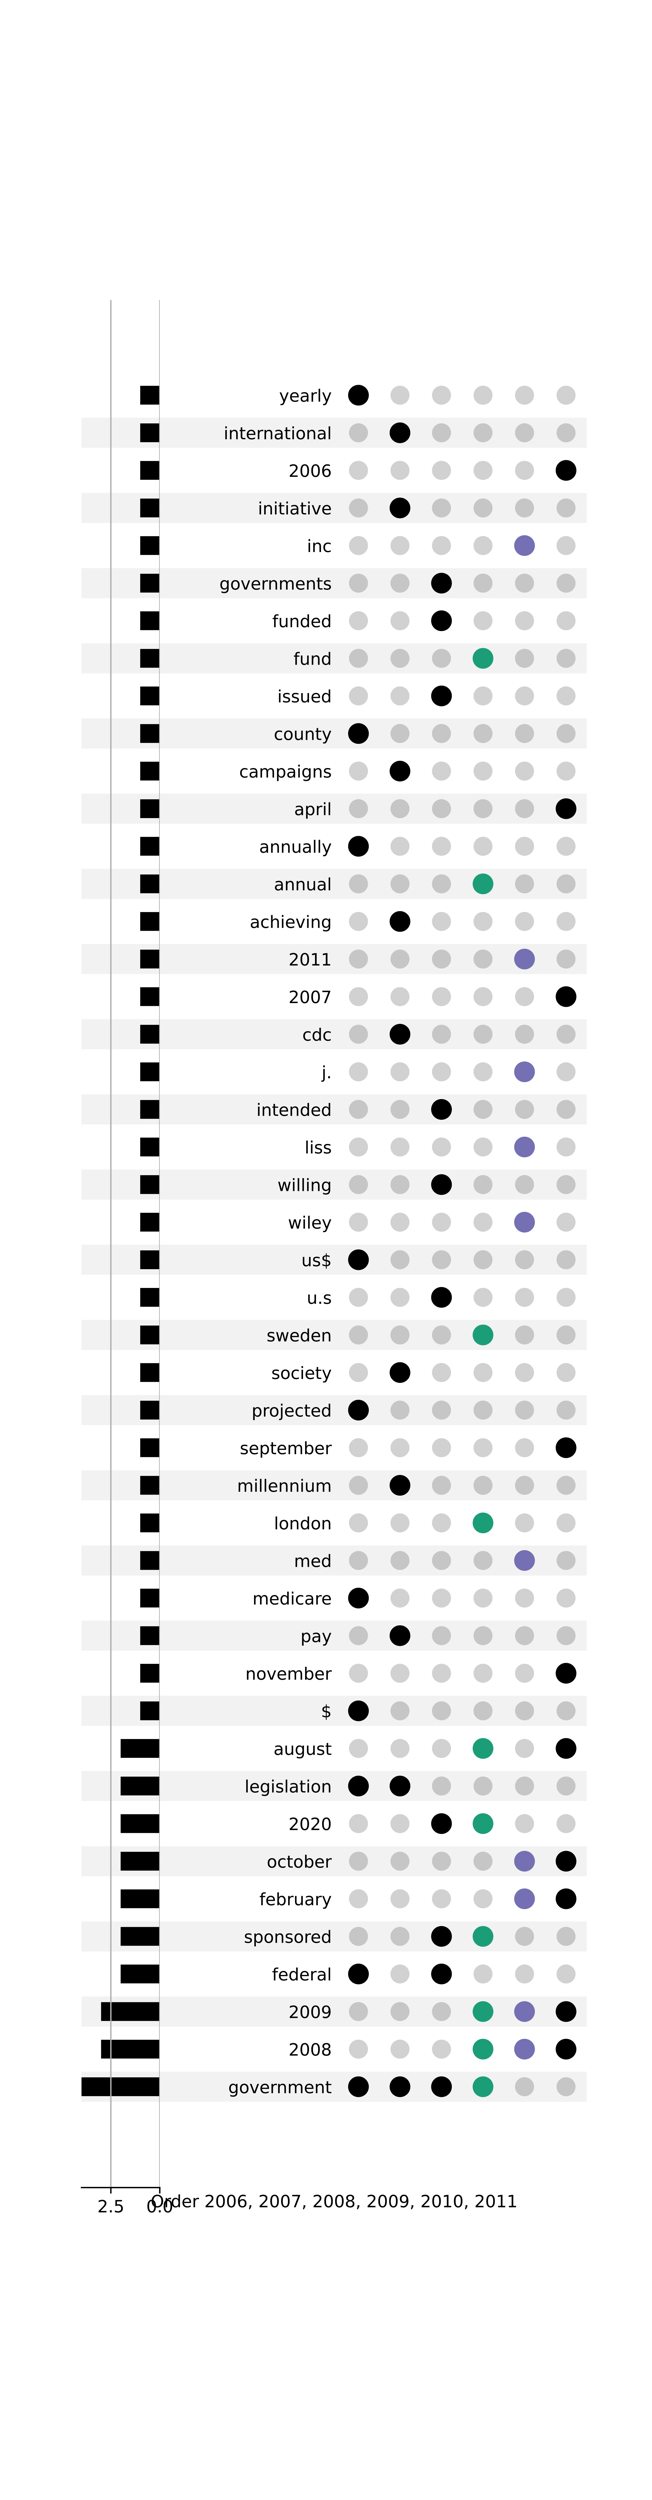 <?xml version="1.0" encoding="utf-8" standalone="no"?>
<!DOCTYPE svg PUBLIC "-//W3C//DTD SVG 1.1//EN"
  "http://www.w3.org/Graphics/SVG/1.1/DTD/svg11.dtd">
<!-- Created with matplotlib (https://matplotlib.org/) -->
<svg height="1472pt" version="1.1" viewBox="0 0 384 1472" width="384pt" xmlns="http://www.w3.org/2000/svg" xmlns:xlink="http://www.w3.org/1999/xlink">
 <defs>
  <style type="text/css">*{stroke-linecap:butt;stroke-linejoin:round;}</style>
 </defs>
 <g id="figure_1">
  <g id="patch_1">
   <path d="M 0 1472
L 384 1472
L 384 0
L 0 0
z
" style="fill:none;"/>
  </g>
  <g id="axes_1">
   <g id="patch_2">
    <path clip-path="url(#p860717932a)" d="M 48 1237.484
L 345.6 1237.484
L 345.6 1219.778
L 48 1219.778
z
" style="fill-opacity:0.051;"/>
   </g>
   <g id="patch_3">
    <path clip-path="url(#p860717932a)" d="M 48 1193.22
L 345.6 1193.22
L 345.6 1175.514
L 48 1175.514
z
" style="fill-opacity:0.051;"/>
   </g>
   <g id="patch_4">
    <path clip-path="url(#p860717932a)" d="M 48 1148.956
L 345.6 1148.956
L 345.6 1131.25
L 48 1131.25
z
" style="fill-opacity:0.051;"/>
   </g>
   <g id="patch_5">
    <path clip-path="url(#p860717932a)" d="M 48 1104.691
L 345.6 1104.691
L 345.6 1086.986
L 48 1086.986
z
" style="fill-opacity:0.051;"/>
   </g>
   <g id="patch_6">
    <path clip-path="url(#p860717932a)" d="M 48 1060.427
L 345.6 1060.427
L 345.6 1042.722
L 48 1042.722
z
" style="fill-opacity:0.051;"/>
   </g>
   <g id="patch_7">
    <path clip-path="url(#p860717932a)" d="M 48 1016.163
L 345.6 1016.163
L 345.6 998.458
L 48 998.458
z
" style="fill-opacity:0.051;"/>
   </g>
   <g id="patch_8">
    <path clip-path="url(#p860717932a)" d="M 48 971.899
L 345.6 971.899
L 345.6 954.194
L 48 954.194
z
" style="fill-opacity:0.051;"/>
   </g>
   <g id="patch_9">
    <path clip-path="url(#p860717932a)" d="M 48 927.635
L 345.6 927.635
L 345.6 909.93
L 48 909.93
z
" style="fill-opacity:0.051;"/>
   </g>
   <g id="patch_10">
    <path clip-path="url(#p860717932a)" d="M 48 883.371
L 345.6 883.371
L 345.6 865.665
L 48 865.665
z
" style="fill-opacity:0.051;"/>
   </g>
   <g id="patch_11">
    <path clip-path="url(#p860717932a)" d="M 48 839.107
L 345.6 839.107
L 345.6 821.401
L 48 821.401
z
" style="fill-opacity:0.051;"/>
   </g>
   <g id="patch_12">
    <path clip-path="url(#p860717932a)" d="M 48 794.843
L 345.6 794.843
L 345.6 777.137
L 48 777.137
z
" style="fill-opacity:0.051;"/>
   </g>
   <g id="patch_13">
    <path clip-path="url(#p860717932a)" d="M 48 750.579
L 345.6 750.579
L 345.6 732.873
L 48 732.873
z
" style="fill-opacity:0.051;"/>
   </g>
   <g id="patch_14">
    <path clip-path="url(#p860717932a)" d="M 48 706.315
L 345.6 706.315
L 345.6 688.609
L 48 688.609
z
" style="fill-opacity:0.051;"/>
   </g>
   <g id="patch_15">
    <path clip-path="url(#p860717932a)" d="M 48 662.051
L 345.6 662.051
L 345.6 644.345
L 48 644.345
z
" style="fill-opacity:0.051;"/>
   </g>
   <g id="patch_16">
    <path clip-path="url(#p860717932a)" d="M 48 617.787
L 345.6 617.787
L 345.6 600.081
L 48 600.081
z
" style="fill-opacity:0.051;"/>
   </g>
   <g id="patch_17">
    <path clip-path="url(#p860717932a)" d="M 48 573.523
L 345.6 573.523
L 345.6 555.817
L 48 555.817
z
" style="fill-opacity:0.051;"/>
   </g>
   <g id="patch_18">
    <path clip-path="url(#p860717932a)" d="M 48 529.259
L 345.6 529.259
L 345.6 511.553
L 48 511.553
z
" style="fill-opacity:0.051;"/>
   </g>
   <g id="patch_19">
    <path clip-path="url(#p860717932a)" d="M 48 484.995
L 345.6 484.995
L 345.6 467.289
L 48 467.289
z
" style="fill-opacity:0.051;"/>
   </g>
   <g id="patch_20">
    <path clip-path="url(#p860717932a)" d="M 48 440.73
L 345.6 440.73
L 345.6 423.025
L 48 423.025
z
" style="fill-opacity:0.051;"/>
   </g>
   <g id="patch_21">
    <path clip-path="url(#p860717932a)" d="M 48 396.466
L 345.6 396.466
L 345.6 378.761
L 48 378.761
z
" style="fill-opacity:0.051;"/>
   </g>
   <g id="patch_22">
    <path clip-path="url(#p860717932a)" d="M 48 352.202
L 345.6 352.202
L 345.6 334.497
L 48 334.497
z
" style="fill-opacity:0.051;"/>
   </g>
   <g id="patch_23">
    <path clip-path="url(#p860717932a)" d="M 48 307.938
L 345.6 307.938
L 345.6 290.233
L 48 290.233
z
" style="fill-opacity:0.051;"/>
   </g>
   <g id="patch_24">
    <path clip-path="url(#p860717932a)" d="M 48 263.674
L 345.6 263.674
L 345.6 245.969
L 48 245.969
z
" style="fill-opacity:0.051;"/>
   </g>
   <g id="matplotlib.axis_1">
    <g id="text_1">
     <!-- Order 2006, 2007, 2008, 2009, 2010, 2011 -->
     <g transform="translate(88.76 1299.598)scale(0.1 -0.1)">
      <defs>
       <path d="M 39.406 66.219
Q 28.656 66.219 22.328 58.203
Q 16.016 50.203 16.016 36.375
Q 16.016 22.609 22.328 14.594
Q 28.656 6.594 39.406 6.594
Q 50.141 6.594 56.422 14.594
Q 62.703 22.609 62.703 36.375
Q 62.703 50.203 56.422 58.203
Q 50.141 66.219 39.406 66.219
z
M 39.406 74.219
Q 54.734 74.219 63.906 63.938
Q 73.094 53.656 73.094 36.375
Q 73.094 19.141 63.906 8.859
Q 54.734 -1.422 39.406 -1.422
Q 24.031 -1.422 14.812 8.828
Q 5.609 19.094 5.609 36.375
Q 5.609 53.656 14.812 63.938
Q 24.031 74.219 39.406 74.219
z
" id="DejaVuSans-79"/>
       <path d="M 41.109 46.297
Q 39.594 47.172 37.812 47.578
Q 36.031 48 33.891 48
Q 26.266 48 22.188 43.047
Q 18.109 38.094 18.109 28.812
L 18.109 0
L 9.078 0
L 9.078 54.688
L 18.109 54.688
L 18.109 46.188
Q 20.953 51.172 25.484 53.578
Q 30.031 56 36.531 56
Q 37.453 56 38.578 55.875
Q 39.703 55.766 41.062 55.516
z
" id="DejaVuSans-114"/>
       <path d="M 45.406 46.391
L 45.406 75.984
L 54.391 75.984
L 54.391 0
L 45.406 0
L 45.406 8.203
Q 42.578 3.328 38.25 0.953
Q 33.938 -1.422 27.875 -1.422
Q 17.969 -1.422 11.734 6.484
Q 5.516 14.406 5.516 27.297
Q 5.516 40.188 11.734 48.094
Q 17.969 56 27.875 56
Q 33.938 56 38.25 53.625
Q 42.578 51.266 45.406 46.391
z
M 14.797 27.297
Q 14.797 17.391 18.875 11.75
Q 22.953 6.109 30.078 6.109
Q 37.203 6.109 41.297 11.75
Q 45.406 17.391 45.406 27.297
Q 45.406 37.203 41.297 42.844
Q 37.203 48.484 30.078 48.484
Q 22.953 48.484 18.875 42.844
Q 14.797 37.203 14.797 27.297
z
" id="DejaVuSans-100"/>
       <path d="M 56.203 29.594
L 56.203 25.203
L 14.891 25.203
Q 15.484 15.922 20.484 11.062
Q 25.484 6.203 34.422 6.203
Q 39.594 6.203 44.453 7.469
Q 49.312 8.734 54.109 11.281
L 54.109 2.781
Q 49.266 0.734 44.188 -0.344
Q 39.109 -1.422 33.891 -1.422
Q 20.797 -1.422 13.156 6.188
Q 5.516 13.812 5.516 26.812
Q 5.516 40.234 12.766 48.109
Q 20.016 56 32.328 56
Q 43.359 56 49.781 48.891
Q 56.203 41.797 56.203 29.594
z
M 47.219 32.234
Q 47.125 39.594 43.094 43.984
Q 39.062 48.391 32.422 48.391
Q 24.906 48.391 20.391 44.141
Q 15.875 39.891 15.188 32.172
z
" id="DejaVuSans-101"/>
       <path id="DejaVuSans-32"/>
       <path d="M 19.188 8.297
L 53.609 8.297
L 53.609 0
L 7.328 0
L 7.328 8.297
Q 12.938 14.109 22.625 23.891
Q 32.328 33.688 34.812 36.531
Q 39.547 41.844 41.422 45.531
Q 43.312 49.219 43.312 52.781
Q 43.312 58.594 39.234 62.25
Q 35.156 65.922 28.609 65.922
Q 23.969 65.922 18.812 64.312
Q 13.672 62.703 7.812 59.422
L 7.812 69.391
Q 13.766 71.781 18.938 73
Q 24.125 74.219 28.422 74.219
Q 39.75 74.219 46.484 68.547
Q 53.219 62.891 53.219 53.422
Q 53.219 48.922 51.531 44.891
Q 49.859 40.875 45.406 35.406
Q 44.188 33.984 37.641 27.219
Q 31.109 20.453 19.188 8.297
z
" id="DejaVuSans-50"/>
       <path d="M 31.781 66.406
Q 24.172 66.406 20.328 58.906
Q 16.5 51.422 16.5 36.375
Q 16.5 21.391 20.328 13.891
Q 24.172 6.391 31.781 6.391
Q 39.453 6.391 43.281 13.891
Q 47.125 21.391 47.125 36.375
Q 47.125 51.422 43.281 58.906
Q 39.453 66.406 31.781 66.406
z
M 31.781 74.219
Q 44.047 74.219 50.516 64.516
Q 56.984 54.828 56.984 36.375
Q 56.984 17.969 50.516 8.266
Q 44.047 -1.422 31.781 -1.422
Q 19.531 -1.422 13.062 8.266
Q 6.594 17.969 6.594 36.375
Q 6.594 54.828 13.062 64.516
Q 19.531 74.219 31.781 74.219
z
" id="DejaVuSans-48"/>
       <path d="M 33.016 40.375
Q 26.375 40.375 22.484 35.828
Q 18.609 31.297 18.609 23.391
Q 18.609 15.531 22.484 10.953
Q 26.375 6.391 33.016 6.391
Q 39.656 6.391 43.531 10.953
Q 47.406 15.531 47.406 23.391
Q 47.406 31.297 43.531 35.828
Q 39.656 40.375 33.016 40.375
z
M 52.594 71.297
L 52.594 62.312
Q 48.875 64.062 45.094 64.984
Q 41.312 65.922 37.594 65.922
Q 27.828 65.922 22.672 59.328
Q 17.531 52.734 16.797 39.406
Q 19.672 43.656 24.016 45.922
Q 28.375 48.188 33.594 48.188
Q 44.578 48.188 50.953 41.516
Q 57.328 34.859 57.328 23.391
Q 57.328 12.156 50.688 5.359
Q 44.047 -1.422 33.016 -1.422
Q 20.359 -1.422 13.672 8.266
Q 6.984 17.969 6.984 36.375
Q 6.984 53.656 15.188 63.938
Q 23.391 74.219 37.203 74.219
Q 40.922 74.219 44.703 73.484
Q 48.484 72.75 52.594 71.297
z
" id="DejaVuSans-54"/>
       <path d="M 11.719 12.406
L 22.016 12.406
L 22.016 4
L 14.016 -11.625
L 7.719 -11.625
L 11.719 4
z
" id="DejaVuSans-44"/>
       <path d="M 8.203 72.906
L 55.078 72.906
L 55.078 68.703
L 28.609 0
L 18.312 0
L 43.219 64.594
L 8.203 64.594
z
" id="DejaVuSans-55"/>
       <path d="M 31.781 34.625
Q 24.75 34.625 20.719 30.859
Q 16.703 27.094 16.703 20.516
Q 16.703 13.922 20.719 10.156
Q 24.75 6.391 31.781 6.391
Q 38.812 6.391 42.859 10.172
Q 46.922 13.969 46.922 20.516
Q 46.922 27.094 42.891 30.859
Q 38.875 34.625 31.781 34.625
z
M 21.922 38.812
Q 15.578 40.375 12.031 44.719
Q 8.5 49.078 8.5 55.328
Q 8.5 64.062 14.719 69.141
Q 20.953 74.219 31.781 74.219
Q 42.672 74.219 48.875 69.141
Q 55.078 64.062 55.078 55.328
Q 55.078 49.078 51.531 44.719
Q 48 40.375 41.703 38.812
Q 48.828 37.156 52.797 32.312
Q 56.781 27.484 56.781 20.516
Q 56.781 9.906 50.312 4.234
Q 43.844 -1.422 31.781 -1.422
Q 19.734 -1.422 13.25 4.234
Q 6.781 9.906 6.781 20.516
Q 6.781 27.484 10.781 32.312
Q 14.797 37.156 21.922 38.812
z
M 18.312 54.391
Q 18.312 48.734 21.844 45.562
Q 25.391 42.391 31.781 42.391
Q 38.141 42.391 41.719 45.562
Q 45.312 48.734 45.312 54.391
Q 45.312 60.062 41.719 63.234
Q 38.141 66.406 31.781 66.406
Q 25.391 66.406 21.844 63.234
Q 18.312 60.062 18.312 54.391
z
" id="DejaVuSans-56"/>
       <path d="M 10.984 1.516
L 10.984 10.5
Q 14.703 8.734 18.5 7.812
Q 22.312 6.891 25.984 6.891
Q 35.75 6.891 40.891 13.453
Q 46.047 20.016 46.781 33.406
Q 43.953 29.203 39.594 26.953
Q 35.25 24.703 29.984 24.703
Q 19.047 24.703 12.672 31.312
Q 6.297 37.938 6.297 49.422
Q 6.297 60.641 12.938 67.422
Q 19.578 74.219 30.609 74.219
Q 43.266 74.219 49.922 64.516
Q 56.594 54.828 56.594 36.375
Q 56.594 19.141 48.406 8.859
Q 40.234 -1.422 26.422 -1.422
Q 22.703 -1.422 18.891 -0.688
Q 15.094 0.047 10.984 1.516
z
M 30.609 32.422
Q 37.25 32.422 41.125 36.953
Q 45.016 41.5 45.016 49.422
Q 45.016 57.281 41.125 61.844
Q 37.25 66.406 30.609 66.406
Q 23.969 66.406 20.094 61.844
Q 16.219 57.281 16.219 49.422
Q 16.219 41.5 20.094 36.953
Q 23.969 32.422 30.609 32.422
z
" id="DejaVuSans-57"/>
       <path d="M 12.406 8.297
L 28.516 8.297
L 28.516 63.922
L 10.984 60.406
L 10.984 69.391
L 28.422 72.906
L 38.281 72.906
L 38.281 8.297
L 54.391 8.297
L 54.391 0
L 12.406 0
z
" id="DejaVuSans-49"/>
      </defs>
      <use xlink:href="#DejaVuSans-79"/>
      <use x="78.711" xlink:href="#DejaVuSans-114"/>
      <use x="118.074" xlink:href="#DejaVuSans-100"/>
      <use x="181.551" xlink:href="#DejaVuSans-101"/>
      <use x="243.074" xlink:href="#DejaVuSans-114"/>
      <use x="284.188" xlink:href="#DejaVuSans-32"/>
      <use x="315.975" xlink:href="#DejaVuSans-50"/>
      <use x="379.598" xlink:href="#DejaVuSans-48"/>
      <use x="443.221" xlink:href="#DejaVuSans-48"/>
      <use x="506.844" xlink:href="#DejaVuSans-54"/>
      <use x="570.467" xlink:href="#DejaVuSans-44"/>
      <use x="602.254" xlink:href="#DejaVuSans-32"/>
      <use x="634.041" xlink:href="#DejaVuSans-50"/>
      <use x="697.664" xlink:href="#DejaVuSans-48"/>
      <use x="761.287" xlink:href="#DejaVuSans-48"/>
      <use x="824.91" xlink:href="#DejaVuSans-55"/>
      <use x="888.533" xlink:href="#DejaVuSans-44"/>
      <use x="920.32" xlink:href="#DejaVuSans-32"/>
      <use x="952.107" xlink:href="#DejaVuSans-50"/>
      <use x="1015.73" xlink:href="#DejaVuSans-48"/>
      <use x="1079.354" xlink:href="#DejaVuSans-48"/>
      <use x="1142.977" xlink:href="#DejaVuSans-56"/>
      <use x="1206.6" xlink:href="#DejaVuSans-44"/>
      <use x="1238.387" xlink:href="#DejaVuSans-32"/>
      <use x="1270.174" xlink:href="#DejaVuSans-50"/>
      <use x="1333.797" xlink:href="#DejaVuSans-48"/>
      <use x="1397.42" xlink:href="#DejaVuSans-48"/>
      <use x="1461.043" xlink:href="#DejaVuSans-57"/>
      <use x="1524.666" xlink:href="#DejaVuSans-44"/>
      <use x="1556.453" xlink:href="#DejaVuSans-32"/>
      <use x="1588.24" xlink:href="#DejaVuSans-50"/>
      <use x="1651.863" xlink:href="#DejaVuSans-48"/>
      <use x="1715.486" xlink:href="#DejaVuSans-49"/>
      <use x="1779.109" xlink:href="#DejaVuSans-48"/>
      <use x="1842.732" xlink:href="#DejaVuSans-44"/>
      <use x="1874.52" xlink:href="#DejaVuSans-32"/>
      <use x="1906.307" xlink:href="#DejaVuSans-50"/>
      <use x="1969.93" xlink:href="#DejaVuSans-48"/>
      <use x="2033.553" xlink:href="#DejaVuSans-49"/>
      <use x="2097.176" xlink:href="#DejaVuSans-49"/>
     </g>
    </g>
   </g>
   <g id="matplotlib.axis_2">
    <g id="ytick_1"/>
    <g id="ytick_2"/>
    <g id="ytick_3"/>
    <g id="ytick_4"/>
    <g id="ytick_5"/>
    <g id="ytick_6"/>
    <g id="ytick_7"/>
    <g id="ytick_8"/>
    <g id="ytick_9"/>
    <g id="ytick_10"/>
    <g id="ytick_11"/>
    <g id="ytick_12"/>
    <g id="ytick_13"/>
    <g id="ytick_14"/>
    <g id="ytick_15"/>
    <g id="ytick_16"/>
    <g id="ytick_17"/>
    <g id="ytick_18"/>
    <g id="ytick_19"/>
    <g id="ytick_20"/>
    <g id="ytick_21"/>
    <g id="ytick_22"/>
    <g id="ytick_23"/>
    <g id="ytick_24"/>
    <g id="ytick_25"/>
    <g id="ytick_26"/>
    <g id="ytick_27"/>
    <g id="ytick_28"/>
    <g id="ytick_29"/>
    <g id="ytick_30"/>
    <g id="ytick_31"/>
    <g id="ytick_32"/>
    <g id="ytick_33"/>
    <g id="ytick_34"/>
    <g id="ytick_35"/>
    <g id="ytick_36"/>
    <g id="ytick_37"/>
    <g id="ytick_38"/>
    <g id="ytick_39"/>
    <g id="ytick_40"/>
    <g id="ytick_41"/>
    <g id="ytick_42"/>
    <g id="ytick_43"/>
    <g id="ytick_44"/>
    <g id="ytick_45"/>
    <g id="ytick_46"/>
   </g>
  </g>
  <g id="axes_2">
   <g id="matplotlib.axis_3">
    <g id="ytick_47">
     <g id="line2d_1"/>
     <g id="text_2">
      <!-- government -->
      <g transform="translate(134.432 1232.43)scale(0.1 -0.1)">
       <defs>
        <path d="M 45.406 27.984
Q 45.406 37.75 41.375 43.109
Q 37.359 48.484 30.078 48.484
Q 22.859 48.484 18.828 43.109
Q 14.797 37.75 14.797 27.984
Q 14.797 18.266 18.828 12.891
Q 22.859 7.516 30.078 7.516
Q 37.359 7.516 41.375 12.891
Q 45.406 18.266 45.406 27.984
z
M 54.391 6.781
Q 54.391 -7.172 48.188 -13.984
Q 42 -20.797 29.203 -20.797
Q 24.469 -20.797 20.266 -20.094
Q 16.062 -19.391 12.109 -17.922
L 12.109 -9.188
Q 16.062 -11.328 19.922 -12.344
Q 23.781 -13.375 27.781 -13.375
Q 36.625 -13.375 41.016 -8.766
Q 45.406 -4.156 45.406 5.172
L 45.406 9.625
Q 42.625 4.781 38.281 2.391
Q 33.938 0 27.875 0
Q 17.828 0 11.672 7.656
Q 5.516 15.328 5.516 27.984
Q 5.516 40.672 11.672 48.328
Q 17.828 56 27.875 56
Q 33.938 56 38.281 53.609
Q 42.625 51.219 45.406 46.391
L 45.406 54.688
L 54.391 54.688
z
" id="DejaVuSans-103"/>
        <path d="M 30.609 48.391
Q 23.391 48.391 19.188 42.75
Q 14.984 37.109 14.984 27.297
Q 14.984 17.484 19.156 11.844
Q 23.344 6.203 30.609 6.203
Q 37.797 6.203 41.984 11.859
Q 46.188 17.531 46.188 27.297
Q 46.188 37.016 41.984 42.703
Q 37.797 48.391 30.609 48.391
z
M 30.609 56
Q 42.328 56 49.016 48.375
Q 55.719 40.766 55.719 27.297
Q 55.719 13.875 49.016 6.219
Q 42.328 -1.422 30.609 -1.422
Q 18.844 -1.422 12.172 6.219
Q 5.516 13.875 5.516 27.297
Q 5.516 40.766 12.172 48.375
Q 18.844 56 30.609 56
z
" id="DejaVuSans-111"/>
        <path d="M 2.984 54.688
L 12.5 54.688
L 29.594 8.797
L 46.688 54.688
L 56.203 54.688
L 35.688 0
L 23.484 0
z
" id="DejaVuSans-118"/>
        <path d="M 54.891 33.016
L 54.891 0
L 45.906 0
L 45.906 32.719
Q 45.906 40.484 42.875 44.328
Q 39.844 48.188 33.797 48.188
Q 26.516 48.188 22.312 43.547
Q 18.109 38.922 18.109 30.906
L 18.109 0
L 9.078 0
L 9.078 54.688
L 18.109 54.688
L 18.109 46.188
Q 21.344 51.125 25.703 53.562
Q 30.078 56 35.797 56
Q 45.219 56 50.047 50.172
Q 54.891 44.344 54.891 33.016
z
" id="DejaVuSans-110"/>
        <path d="M 52 44.188
Q 55.375 50.25 60.062 53.125
Q 64.75 56 71.094 56
Q 79.641 56 84.281 50.016
Q 88.922 44.047 88.922 33.016
L 88.922 0
L 79.891 0
L 79.891 32.719
Q 79.891 40.578 77.094 44.375
Q 74.312 48.188 68.609 48.188
Q 61.625 48.188 57.562 43.547
Q 53.516 38.922 53.516 30.906
L 53.516 0
L 44.484 0
L 44.484 32.719
Q 44.484 40.625 41.703 44.406
Q 38.922 48.188 33.109 48.188
Q 26.219 48.188 22.156 43.531
Q 18.109 38.875 18.109 30.906
L 18.109 0
L 9.078 0
L 9.078 54.688
L 18.109 54.688
L 18.109 46.188
Q 21.188 51.219 25.484 53.609
Q 29.781 56 35.688 56
Q 41.656 56 45.828 52.969
Q 50 49.953 52 44.188
z
" id="DejaVuSans-109"/>
        <path d="M 18.312 70.219
L 18.312 54.688
L 36.812 54.688
L 36.812 47.703
L 18.312 47.703
L 18.312 18.016
Q 18.312 11.328 20.141 9.422
Q 21.969 7.516 27.594 7.516
L 36.812 7.516
L 36.812 0
L 27.594 0
Q 17.188 0 13.234 3.875
Q 9.281 7.766 9.281 18.016
L 9.281 47.703
L 2.688 47.703
L 2.688 54.688
L 9.281 54.688
L 9.281 70.219
z
" id="DejaVuSans-116"/>
       </defs>
       <use xlink:href="#DejaVuSans-103"/>
       <use x="63.477" xlink:href="#DejaVuSans-111"/>
       <use x="124.658" xlink:href="#DejaVuSans-118"/>
       <use x="183.838" xlink:href="#DejaVuSans-101"/>
       <use x="245.361" xlink:href="#DejaVuSans-114"/>
       <use x="284.725" xlink:href="#DejaVuSans-110"/>
       <use x="348.104" xlink:href="#DejaVuSans-109"/>
       <use x="445.516" xlink:href="#DejaVuSans-101"/>
       <use x="507.039" xlink:href="#DejaVuSans-110"/>
       <use x="570.418" xlink:href="#DejaVuSans-116"/>
      </g>
     </g>
    </g>
    <g id="ytick_48">
     <g id="line2d_2"/>
     <g id="text_3">
      <!-- 2008 -->
      <g transform="translate(169.946 1210.298)scale(0.1 -0.1)">
       <use xlink:href="#DejaVuSans-50"/>
       <use x="63.623" xlink:href="#DejaVuSans-48"/>
       <use x="127.246" xlink:href="#DejaVuSans-48"/>
       <use x="190.869" xlink:href="#DejaVuSans-56"/>
      </g>
     </g>
    </g>
    <g id="ytick_49">
     <g id="line2d_3"/>
     <g id="text_4">
      <!-- 2009 -->
      <g transform="translate(169.946 1188.166)scale(0.1 -0.1)">
       <use xlink:href="#DejaVuSans-50"/>
       <use x="63.623" xlink:href="#DejaVuSans-48"/>
       <use x="127.246" xlink:href="#DejaVuSans-48"/>
       <use x="190.869" xlink:href="#DejaVuSans-57"/>
      </g>
     </g>
    </g>
    <g id="ytick_50">
     <g id="line2d_4"/>
     <g id="text_5">
      <!-- federal -->
      <g transform="translate(160.204 1166.034)scale(0.1 -0.1)">
       <defs>
        <path d="M 37.109 75.984
L 37.109 68.5
L 28.516 68.5
Q 23.688 68.5 21.797 66.547
Q 19.922 64.594 19.922 59.516
L 19.922 54.688
L 34.719 54.688
L 34.719 47.703
L 19.922 47.703
L 19.922 0
L 10.891 0
L 10.891 47.703
L 2.297 47.703
L 2.297 54.688
L 10.891 54.688
L 10.891 58.5
Q 10.891 67.625 15.141 71.797
Q 19.391 75.984 28.609 75.984
z
" id="DejaVuSans-102"/>
        <path d="M 34.281 27.484
Q 23.391 27.484 19.188 25
Q 14.984 22.516 14.984 16.5
Q 14.984 11.719 18.141 8.906
Q 21.297 6.109 26.703 6.109
Q 34.188 6.109 38.703 11.406
Q 43.219 16.703 43.219 25.484
L 43.219 27.484
z
M 52.203 31.203
L 52.203 0
L 43.219 0
L 43.219 8.297
Q 40.141 3.328 35.547 0.953
Q 30.953 -1.422 24.312 -1.422
Q 15.922 -1.422 10.953 3.297
Q 6 8.016 6 15.922
Q 6 25.141 12.172 29.828
Q 18.359 34.516 30.609 34.516
L 43.219 34.516
L 43.219 35.406
Q 43.219 41.609 39.141 45
Q 35.062 48.391 27.688 48.391
Q 23 48.391 18.547 47.266
Q 14.109 46.141 10.016 43.891
L 10.016 52.203
Q 14.938 54.109 19.578 55.047
Q 24.219 56 28.609 56
Q 40.484 56 46.344 49.844
Q 52.203 43.703 52.203 31.203
z
" id="DejaVuSans-97"/>
        <path d="M 9.422 75.984
L 18.406 75.984
L 18.406 0
L 9.422 0
z
" id="DejaVuSans-108"/>
       </defs>
       <use xlink:href="#DejaVuSans-102"/>
       <use x="35.205" xlink:href="#DejaVuSans-101"/>
       <use x="96.729" xlink:href="#DejaVuSans-100"/>
       <use x="160.205" xlink:href="#DejaVuSans-101"/>
       <use x="221.729" xlink:href="#DejaVuSans-114"/>
       <use x="262.842" xlink:href="#DejaVuSans-97"/>
       <use x="324.121" xlink:href="#DejaVuSans-108"/>
      </g>
     </g>
    </g>
    <g id="ytick_51">
     <g id="line2d_5"/>
     <g id="text_6">
      <!-- sponsored -->
      <g transform="translate(143.666 1143.902)scale(0.1 -0.1)">
       <defs>
        <path d="M 44.281 53.078
L 44.281 44.578
Q 40.484 46.531 36.375 47.5
Q 32.281 48.484 27.875 48.484
Q 21.188 48.484 17.844 46.438
Q 14.5 44.391 14.5 40.281
Q 14.5 37.156 16.891 35.375
Q 19.281 33.594 26.516 31.984
L 29.594 31.297
Q 39.156 29.25 43.188 25.516
Q 47.219 21.781 47.219 15.094
Q 47.219 7.469 41.188 3.016
Q 35.156 -1.422 24.609 -1.422
Q 20.219 -1.422 15.453 -0.562
Q 10.688 0.297 5.422 2
L 5.422 11.281
Q 10.406 8.688 15.234 7.391
Q 20.062 6.109 24.812 6.109
Q 31.156 6.109 34.562 8.281
Q 37.984 10.453 37.984 14.406
Q 37.984 18.062 35.516 20.016
Q 33.062 21.969 24.703 23.781
L 21.578 24.516
Q 13.234 26.266 9.516 29.906
Q 5.812 33.547 5.812 39.891
Q 5.812 47.609 11.281 51.797
Q 16.75 56 26.812 56
Q 31.781 56 36.172 55.266
Q 40.578 54.547 44.281 53.078
z
" id="DejaVuSans-115"/>
        <path d="M 18.109 8.203
L 18.109 -20.797
L 9.078 -20.797
L 9.078 54.688
L 18.109 54.688
L 18.109 46.391
Q 20.953 51.266 25.266 53.625
Q 29.594 56 35.594 56
Q 45.562 56 51.781 48.094
Q 58.016 40.188 58.016 27.297
Q 58.016 14.406 51.781 6.484
Q 45.562 -1.422 35.594 -1.422
Q 29.594 -1.422 25.266 0.953
Q 20.953 3.328 18.109 8.203
z
M 48.688 27.297
Q 48.688 37.203 44.609 42.844
Q 40.531 48.484 33.406 48.484
Q 26.266 48.484 22.188 42.844
Q 18.109 37.203 18.109 27.297
Q 18.109 17.391 22.188 11.75
Q 26.266 6.109 33.406 6.109
Q 40.531 6.109 44.609 11.75
Q 48.688 17.391 48.688 27.297
z
" id="DejaVuSans-112"/>
       </defs>
       <use xlink:href="#DejaVuSans-115"/>
       <use x="52.1" xlink:href="#DejaVuSans-112"/>
       <use x="115.576" xlink:href="#DejaVuSans-111"/>
       <use x="176.758" xlink:href="#DejaVuSans-110"/>
       <use x="240.137" xlink:href="#DejaVuSans-115"/>
       <use x="292.236" xlink:href="#DejaVuSans-111"/>
       <use x="353.418" xlink:href="#DejaVuSans-114"/>
       <use x="392.281" xlink:href="#DejaVuSans-101"/>
       <use x="453.805" xlink:href="#DejaVuSans-100"/>
      </g>
     </g>
    </g>
    <g id="ytick_52">
     <g id="line2d_6"/>
     <g id="text_7">
      <!-- february -->
      <g transform="translate(152.768 1121.77)scale(0.1 -0.1)">
       <defs>
        <path d="M 48.688 27.297
Q 48.688 37.203 44.609 42.844
Q 40.531 48.484 33.406 48.484
Q 26.266 48.484 22.188 42.844
Q 18.109 37.203 18.109 27.297
Q 18.109 17.391 22.188 11.75
Q 26.266 6.109 33.406 6.109
Q 40.531 6.109 44.609 11.75
Q 48.688 17.391 48.688 27.297
z
M 18.109 46.391
Q 20.953 51.266 25.266 53.625
Q 29.594 56 35.594 56
Q 45.562 56 51.781 48.094
Q 58.016 40.188 58.016 27.297
Q 58.016 14.406 51.781 6.484
Q 45.562 -1.422 35.594 -1.422
Q 29.594 -1.422 25.266 0.953
Q 20.953 3.328 18.109 8.203
L 18.109 0
L 9.078 0
L 9.078 75.984
L 18.109 75.984
z
" id="DejaVuSans-98"/>
        <path d="M 8.5 21.578
L 8.5 54.688
L 17.484 54.688
L 17.484 21.922
Q 17.484 14.156 20.5 10.266
Q 23.531 6.391 29.594 6.391
Q 36.859 6.391 41.078 11.031
Q 45.312 15.672 45.312 23.688
L 45.312 54.688
L 54.297 54.688
L 54.297 0
L 45.312 0
L 45.312 8.406
Q 42.047 3.422 37.719 1
Q 33.406 -1.422 27.688 -1.422
Q 18.266 -1.422 13.375 4.438
Q 8.5 10.297 8.5 21.578
z
M 31.109 56
z
" id="DejaVuSans-117"/>
        <path d="M 32.172 -5.078
Q 28.375 -14.844 24.75 -17.812
Q 21.141 -20.797 15.094 -20.797
L 7.906 -20.797
L 7.906 -13.281
L 13.188 -13.281
Q 16.891 -13.281 18.938 -11.516
Q 21 -9.766 23.484 -3.219
L 25.094 0.875
L 2.984 54.688
L 12.5 54.688
L 29.594 11.922
L 46.688 54.688
L 56.203 54.688
z
" id="DejaVuSans-121"/>
       </defs>
       <use xlink:href="#DejaVuSans-102"/>
       <use x="35.205" xlink:href="#DejaVuSans-101"/>
       <use x="96.729" xlink:href="#DejaVuSans-98"/>
       <use x="160.205" xlink:href="#DejaVuSans-114"/>
       <use x="201.318" xlink:href="#DejaVuSans-117"/>
       <use x="264.697" xlink:href="#DejaVuSans-97"/>
       <use x="325.977" xlink:href="#DejaVuSans-114"/>
       <use x="367.09" xlink:href="#DejaVuSans-121"/>
      </g>
     </g>
    </g>
    <g id="ytick_53">
     <g id="line2d_7"/>
     <g id="text_8">
      <!-- october -->
      <g transform="translate(157.127 1099.638)scale(0.1 -0.1)">
       <defs>
        <path d="M 48.781 52.594
L 48.781 44.188
Q 44.969 46.297 41.141 47.344
Q 37.312 48.391 33.406 48.391
Q 24.656 48.391 19.812 42.844
Q 14.984 37.312 14.984 27.297
Q 14.984 17.281 19.812 11.734
Q 24.656 6.203 33.406 6.203
Q 37.312 6.203 41.141 7.25
Q 44.969 8.297 48.781 10.406
L 48.781 2.094
Q 45.016 0.344 40.984 -0.531
Q 36.969 -1.422 32.422 -1.422
Q 20.062 -1.422 12.781 6.344
Q 5.516 14.109 5.516 27.297
Q 5.516 40.672 12.859 48.328
Q 20.219 56 33.016 56
Q 37.156 56 41.109 55.141
Q 45.062 54.297 48.781 52.594
z
" id="DejaVuSans-99"/>
       </defs>
       <use xlink:href="#DejaVuSans-111"/>
       <use x="61.182" xlink:href="#DejaVuSans-99"/>
       <use x="116.162" xlink:href="#DejaVuSans-116"/>
       <use x="155.371" xlink:href="#DejaVuSans-111"/>
       <use x="216.553" xlink:href="#DejaVuSans-98"/>
       <use x="280.029" xlink:href="#DejaVuSans-101"/>
       <use x="341.553" xlink:href="#DejaVuSans-114"/>
      </g>
     </g>
    </g>
    <g id="ytick_54">
     <g id="line2d_8"/>
     <g id="text_9">
      <!-- 2020 -->
      <g transform="translate(169.946 1077.506)scale(0.1 -0.1)">
       <use xlink:href="#DejaVuSans-50"/>
       <use x="63.623" xlink:href="#DejaVuSans-48"/>
       <use x="127.246" xlink:href="#DejaVuSans-50"/>
       <use x="190.869" xlink:href="#DejaVuSans-48"/>
      </g>
     </g>
    </g>
    <g id="ytick_55">
     <g id="line2d_9"/>
     <g id="text_10">
      <!-- legislation -->
      <g transform="translate(144.068 1055.374)scale(0.1 -0.1)">
       <defs>
        <path d="M 9.422 54.688
L 18.406 54.688
L 18.406 0
L 9.422 0
z
M 9.422 75.984
L 18.406 75.984
L 18.406 64.594
L 9.422 64.594
z
" id="DejaVuSans-105"/>
       </defs>
       <use xlink:href="#DejaVuSans-108"/>
       <use x="27.783" xlink:href="#DejaVuSans-101"/>
       <use x="89.307" xlink:href="#DejaVuSans-103"/>
       <use x="152.783" xlink:href="#DejaVuSans-105"/>
       <use x="180.566" xlink:href="#DejaVuSans-115"/>
       <use x="232.666" xlink:href="#DejaVuSans-108"/>
       <use x="260.449" xlink:href="#DejaVuSans-97"/>
       <use x="321.729" xlink:href="#DejaVuSans-116"/>
       <use x="360.938" xlink:href="#DejaVuSans-105"/>
       <use x="388.721" xlink:href="#DejaVuSans-111"/>
       <use x="449.902" xlink:href="#DejaVuSans-110"/>
      </g>
     </g>
    </g>
    <g id="ytick_56">
     <g id="line2d_10"/>
     <g id="text_11">
      <!-- august -->
      <g transform="translate(161.115 1033.242)scale(0.1 -0.1)">
       <use xlink:href="#DejaVuSans-97"/>
       <use x="61.279" xlink:href="#DejaVuSans-117"/>
       <use x="124.658" xlink:href="#DejaVuSans-103"/>
       <use x="188.135" xlink:href="#DejaVuSans-117"/>
       <use x="251.514" xlink:href="#DejaVuSans-115"/>
       <use x="303.613" xlink:href="#DejaVuSans-116"/>
      </g>
     </g>
    </g>
    <g id="ytick_57">
     <g id="line2d_11"/>
     <g id="text_12">
      <!-- $ -->
      <g transform="translate(189.033 1011.11)scale(0.1 -0.1)">
       <defs>
        <path d="M 33.797 -14.703
L 28.906 -14.703
L 28.859 0
Q 23.734 0.094 18.609 1.188
Q 13.484 2.297 8.297 4.5
L 8.297 13.281
Q 13.281 10.156 18.375 8.562
Q 23.484 6.984 28.906 6.938
L 28.906 29.203
Q 18.109 30.953 13.203 35.156
Q 8.297 39.359 8.297 46.688
Q 8.297 54.641 13.625 59.219
Q 18.953 63.812 28.906 64.5
L 28.906 75.984
L 33.797 75.984
L 33.797 64.656
Q 38.328 64.453 42.578 63.688
Q 46.828 62.938 50.875 61.625
L 50.875 53.078
Q 46.828 55.125 42.547 56.25
Q 38.281 57.375 33.797 57.562
L 33.797 36.719
Q 44.875 35.016 50.094 30.609
Q 55.328 26.219 55.328 18.609
Q 55.328 10.359 49.781 5.594
Q 44.234 0.828 33.797 0.094
z
M 28.906 37.594
L 28.906 57.625
Q 23.25 56.984 20.266 54.391
Q 17.281 51.812 17.281 47.516
Q 17.281 43.312 20.031 40.969
Q 22.797 38.625 28.906 37.594
z
M 33.797 28.219
L 33.797 7.078
Q 39.984 7.906 43.141 10.594
Q 46.297 13.281 46.297 17.672
Q 46.297 21.969 43.281 24.5
Q 40.281 27.047 33.797 28.219
z
" id="DejaVuSans-36"/>
       </defs>
       <use xlink:href="#DejaVuSans-36"/>
      </g>
     </g>
    </g>
    <g id="ytick_58">
     <g id="line2d_12"/>
     <g id="text_13">
      <!-- november -->
      <g transform="translate(144.515 988.978)scale(0.1 -0.1)">
       <use xlink:href="#DejaVuSans-110"/>
       <use x="63.379" xlink:href="#DejaVuSans-111"/>
       <use x="124.561" xlink:href="#DejaVuSans-118"/>
       <use x="183.74" xlink:href="#DejaVuSans-101"/>
       <use x="245.264" xlink:href="#DejaVuSans-109"/>
       <use x="342.676" xlink:href="#DejaVuSans-98"/>
       <use x="406.152" xlink:href="#DejaVuSans-101"/>
       <use x="467.676" xlink:href="#DejaVuSans-114"/>
      </g>
     </g>
    </g>
    <g id="ytick_59">
     <g id="line2d_13"/>
     <g id="text_14">
      <!-- pay -->
      <g transform="translate(177 966.846)scale(0.1 -0.1)">
       <use xlink:href="#DejaVuSans-112"/>
       <use x="63.477" xlink:href="#DejaVuSans-97"/>
       <use x="124.756" xlink:href="#DejaVuSans-121"/>
      </g>
     </g>
    </g>
    <g id="ytick_60">
     <g id="line2d_14"/>
     <g id="text_15">
      <!-- medicare -->
      <g transform="translate(148.71 944.714)scale(0.1 -0.1)">
       <use xlink:href="#DejaVuSans-109"/>
       <use x="97.412" xlink:href="#DejaVuSans-101"/>
       <use x="158.936" xlink:href="#DejaVuSans-100"/>
       <use x="222.412" xlink:href="#DejaVuSans-105"/>
       <use x="250.195" xlink:href="#DejaVuSans-99"/>
       <use x="305.176" xlink:href="#DejaVuSans-97"/>
       <use x="366.455" xlink:href="#DejaVuSans-114"/>
       <use x="405.318" xlink:href="#DejaVuSans-101"/>
      </g>
     </g>
    </g>
    <g id="ytick_61">
     <g id="line2d_15"/>
     <g id="text_16">
      <!-- med -->
      <g transform="translate(173.154 922.582)scale(0.1 -0.1)">
       <use xlink:href="#DejaVuSans-109"/>
       <use x="97.412" xlink:href="#DejaVuSans-101"/>
       <use x="158.936" xlink:href="#DejaVuSans-100"/>
      </g>
     </g>
    </g>
    <g id="ytick_62">
     <g id="line2d_16"/>
     <g id="text_17">
      <!-- london -->
      <g transform="translate(161.357 900.45)scale(0.1 -0.1)">
       <use xlink:href="#DejaVuSans-108"/>
       <use x="27.783" xlink:href="#DejaVuSans-111"/>
       <use x="88.965" xlink:href="#DejaVuSans-110"/>
       <use x="152.344" xlink:href="#DejaVuSans-100"/>
       <use x="215.82" xlink:href="#DejaVuSans-111"/>
       <use x="277.002" xlink:href="#DejaVuSans-110"/>
      </g>
     </g>
    </g>
    <g id="ytick_63">
     <g id="line2d_17"/>
     <g id="text_18">
      <!-- millennium -->
      <g transform="translate(139.636 878.318)scale(0.1 -0.1)">
       <use xlink:href="#DejaVuSans-109"/>
       <use x="97.412" xlink:href="#DejaVuSans-105"/>
       <use x="125.195" xlink:href="#DejaVuSans-108"/>
       <use x="152.979" xlink:href="#DejaVuSans-108"/>
       <use x="180.762" xlink:href="#DejaVuSans-101"/>
       <use x="242.285" xlink:href="#DejaVuSans-110"/>
       <use x="305.664" xlink:href="#DejaVuSans-110"/>
       <use x="369.043" xlink:href="#DejaVuSans-105"/>
       <use x="396.826" xlink:href="#DejaVuSans-117"/>
       <use x="460.205" xlink:href="#DejaVuSans-109"/>
      </g>
     </g>
    </g>
    <g id="ytick_64">
     <g id="line2d_18"/>
     <g id="text_19">
      <!-- september -->
      <g transform="translate(141.258 856.185)scale(0.1 -0.1)">
       <use xlink:href="#DejaVuSans-115"/>
       <use x="52.1" xlink:href="#DejaVuSans-101"/>
       <use x="113.623" xlink:href="#DejaVuSans-112"/>
       <use x="177.1" xlink:href="#DejaVuSans-116"/>
       <use x="216.309" xlink:href="#DejaVuSans-101"/>
       <use x="277.832" xlink:href="#DejaVuSans-109"/>
       <use x="375.244" xlink:href="#DejaVuSans-98"/>
       <use x="438.721" xlink:href="#DejaVuSans-101"/>
       <use x="500.244" xlink:href="#DejaVuSans-114"/>
      </g>
     </g>
    </g>
    <g id="ytick_65">
     <g id="line2d_19"/>
     <g id="text_20">
      <!-- projected -->
      <g transform="translate(148.191 834.053)scale(0.1 -0.1)">
       <defs>
        <path d="M 9.422 54.688
L 18.406 54.688
L 18.406 -0.984
Q 18.406 -11.422 14.422 -16.109
Q 10.453 -20.797 1.609 -20.797
L -1.812 -20.797
L -1.812 -13.188
L 0.594 -13.188
Q 5.719 -13.188 7.562 -10.812
Q 9.422 -8.453 9.422 -0.984
z
M 9.422 75.984
L 18.406 75.984
L 18.406 64.594
L 9.422 64.594
z
" id="DejaVuSans-106"/>
       </defs>
       <use xlink:href="#DejaVuSans-112"/>
       <use x="63.477" xlink:href="#DejaVuSans-114"/>
       <use x="102.34" xlink:href="#DejaVuSans-111"/>
       <use x="163.521" xlink:href="#DejaVuSans-106"/>
       <use x="191.305" xlink:href="#DejaVuSans-101"/>
       <use x="252.828" xlink:href="#DejaVuSans-99"/>
       <use x="307.809" xlink:href="#DejaVuSans-116"/>
       <use x="347.018" xlink:href="#DejaVuSans-101"/>
       <use x="408.541" xlink:href="#DejaVuSans-100"/>
      </g>
     </g>
    </g>
    <g id="ytick_66">
     <g id="line2d_20"/>
     <g id="text_21">
      <!-- society -->
      <g transform="translate(159.799 811.921)scale(0.1 -0.1)">
       <use xlink:href="#DejaVuSans-115"/>
       <use x="52.1" xlink:href="#DejaVuSans-111"/>
       <use x="113.281" xlink:href="#DejaVuSans-99"/>
       <use x="168.262" xlink:href="#DejaVuSans-105"/>
       <use x="196.045" xlink:href="#DejaVuSans-101"/>
       <use x="257.568" xlink:href="#DejaVuSans-116"/>
       <use x="296.777" xlink:href="#DejaVuSans-121"/>
      </g>
     </g>
    </g>
    <g id="ytick_67">
     <g id="line2d_21"/>
     <g id="text_22">
      <!-- sweden -->
      <g transform="translate(157.016 789.789)scale(0.1 -0.1)">
       <defs>
        <path d="M 4.203 54.688
L 13.188 54.688
L 24.422 12.016
L 35.594 54.688
L 46.188 54.688
L 57.422 12.016
L 68.609 54.688
L 77.594 54.688
L 63.281 0
L 52.688 0
L 40.922 44.828
L 29.109 0
L 18.5 0
z
" id="DejaVuSans-119"/>
       </defs>
       <use xlink:href="#DejaVuSans-115"/>
       <use x="52.1" xlink:href="#DejaVuSans-119"/>
       <use x="133.887" xlink:href="#DejaVuSans-101"/>
       <use x="195.41" xlink:href="#DejaVuSans-100"/>
       <use x="258.887" xlink:href="#DejaVuSans-101"/>
       <use x="320.41" xlink:href="#DejaVuSans-110"/>
      </g>
     </g>
    </g>
    <g id="ytick_68">
     <g id="line2d_22"/>
     <g id="text_23">
      <!-- u.s -->
      <g transform="translate(180.671 767.657)scale(0.1 -0.1)">
       <defs>
        <path d="M 10.688 12.406
L 21 12.406
L 21 0
L 10.688 0
z
" id="DejaVuSans-46"/>
       </defs>
       <use xlink:href="#DejaVuSans-117"/>
       <use x="63.379" xlink:href="#DejaVuSans-46"/>
       <use x="95.166" xlink:href="#DejaVuSans-115"/>
      </g>
     </g>
    </g>
    <g id="ytick_69">
     <g id="line2d_23"/>
     <g id="text_24">
      <!-- us$ -->
      <g transform="translate(177.486 745.525)scale(0.1 -0.1)">
       <use xlink:href="#DejaVuSans-117"/>
       <use x="63.379" xlink:href="#DejaVuSans-115"/>
       <use x="115.479" xlink:href="#DejaVuSans-36"/>
      </g>
     </g>
    </g>
    <g id="ytick_70">
     <g id="line2d_24"/>
     <g id="text_25">
      <!-- wiley -->
      <g transform="translate(169.59 723.393)scale(0.1 -0.1)">
       <use xlink:href="#DejaVuSans-119"/>
       <use x="81.787" xlink:href="#DejaVuSans-105"/>
       <use x="109.57" xlink:href="#DejaVuSans-108"/>
       <use x="137.354" xlink:href="#DejaVuSans-101"/>
       <use x="198.877" xlink:href="#DejaVuSans-121"/>
      </g>
     </g>
    </g>
    <g id="ytick_71">
     <g id="line2d_25"/>
     <g id="text_26">
      <!-- willing -->
      <g transform="translate(163.419 701.261)scale(0.1 -0.1)">
       <use xlink:href="#DejaVuSans-119"/>
       <use x="81.787" xlink:href="#DejaVuSans-105"/>
       <use x="109.57" xlink:href="#DejaVuSans-108"/>
       <use x="137.354" xlink:href="#DejaVuSans-108"/>
       <use x="165.137" xlink:href="#DejaVuSans-105"/>
       <use x="192.92" xlink:href="#DejaVuSans-110"/>
       <use x="256.299" xlink:href="#DejaVuSans-103"/>
      </g>
     </g>
    </g>
    <g id="ytick_72">
     <g id="line2d_26"/>
     <g id="text_27">
      <!-- liss -->
      <g transform="translate(179.421 679.129)scale(0.1 -0.1)">
       <use xlink:href="#DejaVuSans-108"/>
       <use x="27.783" xlink:href="#DejaVuSans-105"/>
       <use x="55.566" xlink:href="#DejaVuSans-115"/>
       <use x="107.666" xlink:href="#DejaVuSans-115"/>
      </g>
     </g>
    </g>
    <g id="ytick_73">
     <g id="line2d_27"/>
     <g id="text_28">
      <!-- intended -->
      <g transform="translate(151.019 656.997)scale(0.1 -0.1)">
       <use xlink:href="#DejaVuSans-105"/>
       <use x="27.783" xlink:href="#DejaVuSans-110"/>
       <use x="91.162" xlink:href="#DejaVuSans-116"/>
       <use x="130.371" xlink:href="#DejaVuSans-101"/>
       <use x="191.895" xlink:href="#DejaVuSans-110"/>
       <use x="255.273" xlink:href="#DejaVuSans-100"/>
       <use x="318.75" xlink:href="#DejaVuSans-101"/>
       <use x="380.273" xlink:href="#DejaVuSans-100"/>
      </g>
     </g>
    </g>
    <g id="ytick_74">
     <g id="line2d_28"/>
     <g id="text_29">
      <!-- j. -->
      <g transform="translate(189.44 634.865)scale(0.1 -0.1)">
       <use xlink:href="#DejaVuSans-106"/>
       <use x="27.783" xlink:href="#DejaVuSans-46"/>
      </g>
     </g>
    </g>
    <g id="ytick_75">
     <g id="line2d_29"/>
     <g id="text_30">
      <!-- cdc -->
      <g transform="translate(178.05 612.733)scale(0.1 -0.1)">
       <use xlink:href="#DejaVuSans-99"/>
       <use x="54.98" xlink:href="#DejaVuSans-100"/>
       <use x="118.457" xlink:href="#DejaVuSans-99"/>
      </g>
     </g>
    </g>
    <g id="ytick_76">
     <g id="line2d_30"/>
     <g id="text_31">
      <!-- 2007 -->
      <g transform="translate(169.946 590.601)scale(0.1 -0.1)">
       <use xlink:href="#DejaVuSans-50"/>
       <use x="63.623" xlink:href="#DejaVuSans-48"/>
       <use x="127.246" xlink:href="#DejaVuSans-48"/>
       <use x="190.869" xlink:href="#DejaVuSans-55"/>
      </g>
     </g>
    </g>
    <g id="ytick_77">
     <g id="line2d_31"/>
     <g id="text_32">
      <!-- 2011 -->
      <g transform="translate(169.946 568.469)scale(0.1 -0.1)">
       <use xlink:href="#DejaVuSans-50"/>
       <use x="63.623" xlink:href="#DejaVuSans-48"/>
       <use x="127.246" xlink:href="#DejaVuSans-49"/>
       <use x="190.869" xlink:href="#DejaVuSans-49"/>
      </g>
     </g>
    </g>
    <g id="ytick_78">
     <g id="line2d_32"/>
     <g id="text_33">
      <!-- achieving -->
      <g transform="translate(147.118 546.337)scale(0.1 -0.1)">
       <defs>
        <path d="M 54.891 33.016
L 54.891 0
L 45.906 0
L 45.906 32.719
Q 45.906 40.484 42.875 44.328
Q 39.844 48.188 33.797 48.188
Q 26.516 48.188 22.312 43.547
Q 18.109 38.922 18.109 30.906
L 18.109 0
L 9.078 0
L 9.078 75.984
L 18.109 75.984
L 18.109 46.188
Q 21.344 51.125 25.703 53.562
Q 30.078 56 35.797 56
Q 45.219 56 50.047 50.172
Q 54.891 44.344 54.891 33.016
z
" id="DejaVuSans-104"/>
       </defs>
       <use xlink:href="#DejaVuSans-97"/>
       <use x="61.279" xlink:href="#DejaVuSans-99"/>
       <use x="116.26" xlink:href="#DejaVuSans-104"/>
       <use x="179.639" xlink:href="#DejaVuSans-105"/>
       <use x="207.422" xlink:href="#DejaVuSans-101"/>
       <use x="268.945" xlink:href="#DejaVuSans-118"/>
       <use x="328.125" xlink:href="#DejaVuSans-105"/>
       <use x="355.908" xlink:href="#DejaVuSans-110"/>
       <use x="419.287" xlink:href="#DejaVuSans-103"/>
      </g>
     </g>
    </g>
    <g id="ytick_79">
     <g id="line2d_33"/>
     <g id="text_34">
      <!-- annual -->
      <g transform="translate(161.349 524.205)scale(0.1 -0.1)">
       <use xlink:href="#DejaVuSans-97"/>
       <use x="61.279" xlink:href="#DejaVuSans-110"/>
       <use x="124.658" xlink:href="#DejaVuSans-110"/>
       <use x="188.037" xlink:href="#DejaVuSans-117"/>
       <use x="251.416" xlink:href="#DejaVuSans-97"/>
       <use x="312.695" xlink:href="#DejaVuSans-108"/>
      </g>
     </g>
    </g>
    <g id="ytick_80">
     <g id="line2d_34"/>
     <g id="text_35">
      <!-- annually -->
      <g transform="translate(152.652 502.073)scale(0.1 -0.1)">
       <use xlink:href="#DejaVuSans-97"/>
       <use x="61.279" xlink:href="#DejaVuSans-110"/>
       <use x="124.658" xlink:href="#DejaVuSans-110"/>
       <use x="188.037" xlink:href="#DejaVuSans-117"/>
       <use x="251.416" xlink:href="#DejaVuSans-97"/>
       <use x="312.695" xlink:href="#DejaVuSans-108"/>
       <use x="340.479" xlink:href="#DejaVuSans-108"/>
       <use x="368.262" xlink:href="#DejaVuSans-121"/>
      </g>
     </g>
    </g>
    <g id="ytick_81">
     <g id="line2d_35"/>
     <g id="text_36">
      <!-- april -->
      <g transform="translate(173.252 479.941)scale(0.1 -0.1)">
       <use xlink:href="#DejaVuSans-97"/>
       <use x="61.279" xlink:href="#DejaVuSans-112"/>
       <use x="124.756" xlink:href="#DejaVuSans-114"/>
       <use x="165.869" xlink:href="#DejaVuSans-105"/>
       <use x="193.652" xlink:href="#DejaVuSans-108"/>
      </g>
     </g>
    </g>
    <g id="ytick_82">
     <g id="line2d_36"/>
     <g id="text_37">
      <!-- campaigns -->
      <g transform="translate(140.879 457.809)scale(0.1 -0.1)">
       <use xlink:href="#DejaVuSans-99"/>
       <use x="54.98" xlink:href="#DejaVuSans-97"/>
       <use x="116.26" xlink:href="#DejaVuSans-109"/>
       <use x="213.672" xlink:href="#DejaVuSans-112"/>
       <use x="277.148" xlink:href="#DejaVuSans-97"/>
       <use x="338.428" xlink:href="#DejaVuSans-105"/>
       <use x="366.211" xlink:href="#DejaVuSans-103"/>
       <use x="429.688" xlink:href="#DejaVuSans-110"/>
       <use x="493.066" xlink:href="#DejaVuSans-115"/>
      </g>
     </g>
    </g>
    <g id="ytick_83">
     <g id="line2d_37"/>
     <g id="text_38">
      <!-- county -->
      <g transform="translate(161.265 435.677)scale(0.1 -0.1)">
       <use xlink:href="#DejaVuSans-99"/>
       <use x="54.98" xlink:href="#DejaVuSans-111"/>
       <use x="116.162" xlink:href="#DejaVuSans-117"/>
       <use x="179.541" xlink:href="#DejaVuSans-110"/>
       <use x="242.92" xlink:href="#DejaVuSans-116"/>
       <use x="282.129" xlink:href="#DejaVuSans-121"/>
      </g>
     </g>
    </g>
    <g id="ytick_84">
     <g id="line2d_38"/>
     <g id="text_39">
      <!-- issued -->
      <g transform="translate(163.36 413.545)scale(0.1 -0.1)">
       <use xlink:href="#DejaVuSans-105"/>
       <use x="27.783" xlink:href="#DejaVuSans-115"/>
       <use x="79.883" xlink:href="#DejaVuSans-115"/>
       <use x="131.982" xlink:href="#DejaVuSans-117"/>
       <use x="195.361" xlink:href="#DejaVuSans-101"/>
       <use x="256.885" xlink:href="#DejaVuSans-100"/>
      </g>
     </g>
    </g>
    <g id="ytick_85">
     <g id="line2d_39"/>
     <g id="text_40">
      <!-- fund -->
      <g transform="translate(172.852 391.413)scale(0.1 -0.1)">
       <use xlink:href="#DejaVuSans-102"/>
       <use x="35.205" xlink:href="#DejaVuSans-117"/>
       <use x="98.584" xlink:href="#DejaVuSans-110"/>
       <use x="161.963" xlink:href="#DejaVuSans-100"/>
      </g>
     </g>
    </g>
    <g id="ytick_86">
     <g id="line2d_40"/>
     <g id="text_41">
      <!-- funded -->
      <g transform="translate(160.35 369.281)scale(0.1 -0.1)">
       <use xlink:href="#DejaVuSans-102"/>
       <use x="35.205" xlink:href="#DejaVuSans-117"/>
       <use x="98.584" xlink:href="#DejaVuSans-110"/>
       <use x="161.963" xlink:href="#DejaVuSans-100"/>
       <use x="225.439" xlink:href="#DejaVuSans-101"/>
       <use x="286.963" xlink:href="#DejaVuSans-100"/>
      </g>
     </g>
    </g>
    <g id="ytick_87">
     <g id="line2d_41"/>
     <g id="text_42">
      <!-- governments -->
      <g transform="translate(129.222 347.149)scale(0.1 -0.1)">
       <use xlink:href="#DejaVuSans-103"/>
       <use x="63.477" xlink:href="#DejaVuSans-111"/>
       <use x="124.658" xlink:href="#DejaVuSans-118"/>
       <use x="183.838" xlink:href="#DejaVuSans-101"/>
       <use x="245.361" xlink:href="#DejaVuSans-114"/>
       <use x="284.725" xlink:href="#DejaVuSans-110"/>
       <use x="348.104" xlink:href="#DejaVuSans-109"/>
       <use x="445.516" xlink:href="#DejaVuSans-101"/>
       <use x="507.039" xlink:href="#DejaVuSans-110"/>
       <use x="570.418" xlink:href="#DejaVuSans-116"/>
       <use x="609.627" xlink:href="#DejaVuSans-115"/>
      </g>
     </g>
    </g>
    <g id="ytick_88">
     <g id="line2d_42"/>
     <g id="text_43">
      <!-- inc -->
      <g transform="translate(180.782 325.017)scale(0.1 -0.1)">
       <use xlink:href="#DejaVuSans-105"/>
       <use x="27.783" xlink:href="#DejaVuSans-110"/>
       <use x="91.162" xlink:href="#DejaVuSans-99"/>
      </g>
     </g>
    </g>
    <g id="ytick_89">
     <g id="line2d_43"/>
     <g id="text_44">
      <!-- initiative -->
      <g transform="translate(151.905 302.885)scale(0.1 -0.1)">
       <use xlink:href="#DejaVuSans-105"/>
       <use x="27.783" xlink:href="#DejaVuSans-110"/>
       <use x="91.162" xlink:href="#DejaVuSans-105"/>
       <use x="118.945" xlink:href="#DejaVuSans-116"/>
       <use x="158.154" xlink:href="#DejaVuSans-105"/>
       <use x="185.938" xlink:href="#DejaVuSans-97"/>
       <use x="247.217" xlink:href="#DejaVuSans-116"/>
       <use x="286.426" xlink:href="#DejaVuSans-105"/>
       <use x="314.209" xlink:href="#DejaVuSans-118"/>
       <use x="373.389" xlink:href="#DejaVuSans-101"/>
      </g>
     </g>
    </g>
    <g id="ytick_90">
     <g id="line2d_44"/>
     <g id="text_45">
      <!-- 2006 -->
      <g transform="translate(169.946 280.753)scale(0.1 -0.1)">
       <use xlink:href="#DejaVuSans-50"/>
       <use x="63.623" xlink:href="#DejaVuSans-48"/>
       <use x="127.246" xlink:href="#DejaVuSans-48"/>
       <use x="190.869" xlink:href="#DejaVuSans-54"/>
      </g>
     </g>
    </g>
    <g id="ytick_91">
     <g id="line2d_45"/>
     <g id="text_46">
      <!-- international -->
      <g transform="translate(131.744 258.621)scale(0.1 -0.1)">
       <use xlink:href="#DejaVuSans-105"/>
       <use x="27.783" xlink:href="#DejaVuSans-110"/>
       <use x="91.162" xlink:href="#DejaVuSans-116"/>
       <use x="130.371" xlink:href="#DejaVuSans-101"/>
       <use x="191.895" xlink:href="#DejaVuSans-114"/>
       <use x="231.258" xlink:href="#DejaVuSans-110"/>
       <use x="294.637" xlink:href="#DejaVuSans-97"/>
       <use x="355.916" xlink:href="#DejaVuSans-116"/>
       <use x="395.125" xlink:href="#DejaVuSans-105"/>
       <use x="422.908" xlink:href="#DejaVuSans-111"/>
       <use x="484.09" xlink:href="#DejaVuSans-110"/>
       <use x="547.469" xlink:href="#DejaVuSans-97"/>
       <use x="608.748" xlink:href="#DejaVuSans-108"/>
      </g>
     </g>
    </g>
    <g id="ytick_92">
     <g id="line2d_46"/>
     <g id="text_47">
      <!-- yearly -->
      <g transform="translate(164.388 236.489)scale(0.1 -0.1)">
       <use xlink:href="#DejaVuSans-121"/>
       <use x="59.18" xlink:href="#DejaVuSans-101"/>
       <use x="120.703" xlink:href="#DejaVuSans-97"/>
       <use x="181.982" xlink:href="#DejaVuSans-114"/>
       <use x="223.096" xlink:href="#DejaVuSans-108"/>
       <use x="250.879" xlink:href="#DejaVuSans-121"/>
      </g>
     </g>
    </g>
   </g>
   <g id="PathCollection_1">
    <defs>
     <path d="M 0 5.6
C 1.485 5.6 2.91 5.01 3.96 3.96
C 5.01 2.91 5.6 1.485 5.6 -0
C 5.6 -1.485 5.01 -2.91 3.96 -3.96
C 2.91 -5.01 1.485 -5.6 0 -5.6
C -1.485 -5.6 -2.91 -5.01 -3.96 -3.96
C -5.01 -2.91 -5.6 -1.485 -5.6 0
C -5.6 1.485 -5.01 2.91 -3.96 3.96
C -2.91 5.01 -1.485 5.6 0 5.6
z
" id="C0_0_e00b08abad"/>
    </defs>
    <g clip-path="url(#p5bd396822a)">
     <use style="stroke:#000000;" x="211.121" xlink:href="#C0_0_e00b08abad" y="1228.631"/>
    </g>
    <g clip-path="url(#p5bd396822a)">
     <use style="fill-opacity:0.18;" x="211.121" xlink:href="#C0_0_e00b08abad" y="1206.499"/>
    </g>
    <g clip-path="url(#p5bd396822a)">
     <use style="fill-opacity:0.18;" x="211.121" xlink:href="#C0_0_e00b08abad" y="1184.367"/>
    </g>
    <g clip-path="url(#p5bd396822a)">
     <use style="stroke:#000000;" x="211.121" xlink:href="#C0_0_e00b08abad" y="1162.235"/>
    </g>
    <g clip-path="url(#p5bd396822a)">
     <use style="fill-opacity:0.18;" x="211.121" xlink:href="#C0_0_e00b08abad" y="1140.103"/>
    </g>
    <g clip-path="url(#p5bd396822a)">
     <use style="fill-opacity:0.18;" x="211.121" xlink:href="#C0_0_e00b08abad" y="1117.971"/>
    </g>
    <g clip-path="url(#p5bd396822a)">
     <use style="fill-opacity:0.18;" x="211.121" xlink:href="#C0_0_e00b08abad" y="1095.839"/>
    </g>
    <g clip-path="url(#p5bd396822a)">
     <use style="fill-opacity:0.18;" x="211.121" xlink:href="#C0_0_e00b08abad" y="1073.707"/>
    </g>
    <g clip-path="url(#p5bd396822a)">
     <use style="stroke:#000000;" x="211.121" xlink:href="#C0_0_e00b08abad" y="1051.575"/>
    </g>
    <g clip-path="url(#p5bd396822a)">
     <use style="fill-opacity:0.18;" x="211.121" xlink:href="#C0_0_e00b08abad" y="1029.443"/>
    </g>
    <g clip-path="url(#p5bd396822a)">
     <use style="stroke:#000000;" x="211.121" xlink:href="#C0_0_e00b08abad" y="1007.311"/>
    </g>
    <g clip-path="url(#p5bd396822a)">
     <use style="fill-opacity:0.18;" x="211.121" xlink:href="#C0_0_e00b08abad" y="985.178"/>
    </g>
    <g clip-path="url(#p5bd396822a)">
     <use style="fill-opacity:0.18;" x="211.121" xlink:href="#C0_0_e00b08abad" y="963.046"/>
    </g>
    <g clip-path="url(#p5bd396822a)">
     <use style="stroke:#000000;" x="211.121" xlink:href="#C0_0_e00b08abad" y="940.914"/>
    </g>
    <g clip-path="url(#p5bd396822a)">
     <use style="fill-opacity:0.18;" x="211.121" xlink:href="#C0_0_e00b08abad" y="918.782"/>
    </g>
    <g clip-path="url(#p5bd396822a)">
     <use style="fill-opacity:0.18;" x="211.121" xlink:href="#C0_0_e00b08abad" y="896.65"/>
    </g>
    <g clip-path="url(#p5bd396822a)">
     <use style="fill-opacity:0.18;" x="211.121" xlink:href="#C0_0_e00b08abad" y="874.518"/>
    </g>
    <g clip-path="url(#p5bd396822a)">
     <use style="fill-opacity:0.18;" x="211.121" xlink:href="#C0_0_e00b08abad" y="852.386"/>
    </g>
    <g clip-path="url(#p5bd396822a)">
     <use style="stroke:#000000;" x="211.121" xlink:href="#C0_0_e00b08abad" y="830.254"/>
    </g>
    <g clip-path="url(#p5bd396822a)">
     <use style="fill-opacity:0.18;" x="211.121" xlink:href="#C0_0_e00b08abad" y="808.122"/>
    </g>
    <g clip-path="url(#p5bd396822a)">
     <use style="fill-opacity:0.18;" x="211.121" xlink:href="#C0_0_e00b08abad" y="785.99"/>
    </g>
    <g clip-path="url(#p5bd396822a)">
     <use style="fill-opacity:0.18;" x="211.121" xlink:href="#C0_0_e00b08abad" y="763.858"/>
    </g>
    <g clip-path="url(#p5bd396822a)">
     <use style="stroke:#000000;" x="211.121" xlink:href="#C0_0_e00b08abad" y="741.726"/>
    </g>
    <g clip-path="url(#p5bd396822a)">
     <use style="fill-opacity:0.18;" x="211.121" xlink:href="#C0_0_e00b08abad" y="719.594"/>
    </g>
    <g clip-path="url(#p5bd396822a)">
     <use style="fill-opacity:0.18;" x="211.121" xlink:href="#C0_0_e00b08abad" y="697.462"/>
    </g>
    <g clip-path="url(#p5bd396822a)">
     <use style="fill-opacity:0.18;" x="211.121" xlink:href="#C0_0_e00b08abad" y="675.33"/>
    </g>
    <g clip-path="url(#p5bd396822a)">
     <use style="fill-opacity:0.18;" x="211.121" xlink:href="#C0_0_e00b08abad" y="653.198"/>
    </g>
    <g clip-path="url(#p5bd396822a)">
     <use style="fill-opacity:0.18;" x="211.121" xlink:href="#C0_0_e00b08abad" y="631.066"/>
    </g>
    <g clip-path="url(#p5bd396822a)">
     <use style="fill-opacity:0.18;" x="211.121" xlink:href="#C0_0_e00b08abad" y="608.934"/>
    </g>
    <g clip-path="url(#p5bd396822a)">
     <use style="fill-opacity:0.18;" x="211.121" xlink:href="#C0_0_e00b08abad" y="586.802"/>
    </g>
    <g clip-path="url(#p5bd396822a)">
     <use style="fill-opacity:0.18;" x="211.121" xlink:href="#C0_0_e00b08abad" y="564.67"/>
    </g>
    <g clip-path="url(#p5bd396822a)">
     <use style="fill-opacity:0.18;" x="211.121" xlink:href="#C0_0_e00b08abad" y="542.538"/>
    </g>
    <g clip-path="url(#p5bd396822a)">
     <use style="fill-opacity:0.18;" x="211.121" xlink:href="#C0_0_e00b08abad" y="520.406"/>
    </g>
    <g clip-path="url(#p5bd396822a)">
     <use style="stroke:#000000;" x="211.121" xlink:href="#C0_0_e00b08abad" y="498.274"/>
    </g>
    <g clip-path="url(#p5bd396822a)">
     <use style="fill-opacity:0.18;" x="211.121" xlink:href="#C0_0_e00b08abad" y="476.142"/>
    </g>
    <g clip-path="url(#p5bd396822a)">
     <use style="fill-opacity:0.18;" x="211.121" xlink:href="#C0_0_e00b08abad" y="454.01"/>
    </g>
    <g clip-path="url(#p5bd396822a)">
     <use style="stroke:#000000;" x="211.121" xlink:href="#C0_0_e00b08abad" y="431.878"/>
    </g>
    <g clip-path="url(#p5bd396822a)">
     <use style="fill-opacity:0.18;" x="211.121" xlink:href="#C0_0_e00b08abad" y="409.746"/>
    </g>
    <g clip-path="url(#p5bd396822a)">
     <use style="fill-opacity:0.18;" x="211.121" xlink:href="#C0_0_e00b08abad" y="387.614"/>
    </g>
    <g clip-path="url(#p5bd396822a)">
     <use style="fill-opacity:0.18;" x="211.121" xlink:href="#C0_0_e00b08abad" y="365.482"/>
    </g>
    <g clip-path="url(#p5bd396822a)">
     <use style="fill-opacity:0.18;" x="211.121" xlink:href="#C0_0_e00b08abad" y="343.35"/>
    </g>
    <g clip-path="url(#p5bd396822a)">
     <use style="fill-opacity:0.18;" x="211.121" xlink:href="#C0_0_e00b08abad" y="321.218"/>
    </g>
    <g clip-path="url(#p5bd396822a)">
     <use style="fill-opacity:0.18;" x="211.121" xlink:href="#C0_0_e00b08abad" y="299.085"/>
    </g>
    <g clip-path="url(#p5bd396822a)">
     <use style="fill-opacity:0.18;" x="211.121" xlink:href="#C0_0_e00b08abad" y="276.953"/>
    </g>
    <g clip-path="url(#p5bd396822a)">
     <use style="fill-opacity:0.18;" x="211.121" xlink:href="#C0_0_e00b08abad" y="254.821"/>
    </g>
    <g clip-path="url(#p5bd396822a)">
     <use style="stroke:#000000;" x="211.121" xlink:href="#C0_0_e00b08abad" y="232.689"/>
    </g>
    <g clip-path="url(#p5bd396822a)">
     <use style="stroke:#000000;" x="235.572" xlink:href="#C0_0_e00b08abad" y="1228.631"/>
    </g>
    <g clip-path="url(#p5bd396822a)">
     <use style="fill-opacity:0.18;" x="235.572" xlink:href="#C0_0_e00b08abad" y="1206.499"/>
    </g>
    <g clip-path="url(#p5bd396822a)">
     <use style="fill-opacity:0.18;" x="235.572" xlink:href="#C0_0_e00b08abad" y="1184.367"/>
    </g>
    <g clip-path="url(#p5bd396822a)">
     <use style="fill-opacity:0.18;" x="235.572" xlink:href="#C0_0_e00b08abad" y="1162.235"/>
    </g>
    <g clip-path="url(#p5bd396822a)">
     <use style="fill-opacity:0.18;" x="235.572" xlink:href="#C0_0_e00b08abad" y="1140.103"/>
    </g>
    <g clip-path="url(#p5bd396822a)">
     <use style="fill-opacity:0.18;" x="235.572" xlink:href="#C0_0_e00b08abad" y="1117.971"/>
    </g>
    <g clip-path="url(#p5bd396822a)">
     <use style="fill-opacity:0.18;" x="235.572" xlink:href="#C0_0_e00b08abad" y="1095.839"/>
    </g>
    <g clip-path="url(#p5bd396822a)">
     <use style="fill-opacity:0.18;" x="235.572" xlink:href="#C0_0_e00b08abad" y="1073.707"/>
    </g>
    <g clip-path="url(#p5bd396822a)">
     <use style="stroke:#000000;" x="235.572" xlink:href="#C0_0_e00b08abad" y="1051.575"/>
    </g>
    <g clip-path="url(#p5bd396822a)">
     <use style="fill-opacity:0.18;" x="235.572" xlink:href="#C0_0_e00b08abad" y="1029.443"/>
    </g>
    <g clip-path="url(#p5bd396822a)">
     <use style="fill-opacity:0.18;" x="235.572" xlink:href="#C0_0_e00b08abad" y="1007.311"/>
    </g>
    <g clip-path="url(#p5bd396822a)">
     <use style="fill-opacity:0.18;" x="235.572" xlink:href="#C0_0_e00b08abad" y="985.178"/>
    </g>
    <g clip-path="url(#p5bd396822a)">
     <use style="stroke:#000000;" x="235.572" xlink:href="#C0_0_e00b08abad" y="963.046"/>
    </g>
    <g clip-path="url(#p5bd396822a)">
     <use style="fill-opacity:0.18;" x="235.572" xlink:href="#C0_0_e00b08abad" y="940.914"/>
    </g>
    <g clip-path="url(#p5bd396822a)">
     <use style="fill-opacity:0.18;" x="235.572" xlink:href="#C0_0_e00b08abad" y="918.782"/>
    </g>
    <g clip-path="url(#p5bd396822a)">
     <use style="fill-opacity:0.18;" x="235.572" xlink:href="#C0_0_e00b08abad" y="896.65"/>
    </g>
    <g clip-path="url(#p5bd396822a)">
     <use style="stroke:#000000;" x="235.572" xlink:href="#C0_0_e00b08abad" y="874.518"/>
    </g>
    <g clip-path="url(#p5bd396822a)">
     <use style="fill-opacity:0.18;" x="235.572" xlink:href="#C0_0_e00b08abad" y="852.386"/>
    </g>
    <g clip-path="url(#p5bd396822a)">
     <use style="fill-opacity:0.18;" x="235.572" xlink:href="#C0_0_e00b08abad" y="830.254"/>
    </g>
    <g clip-path="url(#p5bd396822a)">
     <use style="stroke:#000000;" x="235.572" xlink:href="#C0_0_e00b08abad" y="808.122"/>
    </g>
    <g clip-path="url(#p5bd396822a)">
     <use style="fill-opacity:0.18;" x="235.572" xlink:href="#C0_0_e00b08abad" y="785.99"/>
    </g>
    <g clip-path="url(#p5bd396822a)">
     <use style="fill-opacity:0.18;" x="235.572" xlink:href="#C0_0_e00b08abad" y="763.858"/>
    </g>
    <g clip-path="url(#p5bd396822a)">
     <use style="fill-opacity:0.18;" x="235.572" xlink:href="#C0_0_e00b08abad" y="741.726"/>
    </g>
    <g clip-path="url(#p5bd396822a)">
     <use style="fill-opacity:0.18;" x="235.572" xlink:href="#C0_0_e00b08abad" y="719.594"/>
    </g>
    <g clip-path="url(#p5bd396822a)">
     <use style="fill-opacity:0.18;" x="235.572" xlink:href="#C0_0_e00b08abad" y="697.462"/>
    </g>
    <g clip-path="url(#p5bd396822a)">
     <use style="fill-opacity:0.18;" x="235.572" xlink:href="#C0_0_e00b08abad" y="675.33"/>
    </g>
    <g clip-path="url(#p5bd396822a)">
     <use style="fill-opacity:0.18;" x="235.572" xlink:href="#C0_0_e00b08abad" y="653.198"/>
    </g>
    <g clip-path="url(#p5bd396822a)">
     <use style="fill-opacity:0.18;" x="235.572" xlink:href="#C0_0_e00b08abad" y="631.066"/>
    </g>
    <g clip-path="url(#p5bd396822a)">
     <use style="stroke:#000000;" x="235.572" xlink:href="#C0_0_e00b08abad" y="608.934"/>
    </g>
    <g clip-path="url(#p5bd396822a)">
     <use style="fill-opacity:0.18;" x="235.572" xlink:href="#C0_0_e00b08abad" y="586.802"/>
    </g>
    <g clip-path="url(#p5bd396822a)">
     <use style="fill-opacity:0.18;" x="235.572" xlink:href="#C0_0_e00b08abad" y="564.67"/>
    </g>
    <g clip-path="url(#p5bd396822a)">
     <use style="stroke:#000000;" x="235.572" xlink:href="#C0_0_e00b08abad" y="542.538"/>
    </g>
    <g clip-path="url(#p5bd396822a)">
     <use style="fill-opacity:0.18;" x="235.572" xlink:href="#C0_0_e00b08abad" y="520.406"/>
    </g>
    <g clip-path="url(#p5bd396822a)">
     <use style="fill-opacity:0.18;" x="235.572" xlink:href="#C0_0_e00b08abad" y="498.274"/>
    </g>
    <g clip-path="url(#p5bd396822a)">
     <use style="fill-opacity:0.18;" x="235.572" xlink:href="#C0_0_e00b08abad" y="476.142"/>
    </g>
    <g clip-path="url(#p5bd396822a)">
     <use style="stroke:#000000;" x="235.572" xlink:href="#C0_0_e00b08abad" y="454.01"/>
    </g>
    <g clip-path="url(#p5bd396822a)">
     <use style="fill-opacity:0.18;" x="235.572" xlink:href="#C0_0_e00b08abad" y="431.878"/>
    </g>
    <g clip-path="url(#p5bd396822a)">
     <use style="fill-opacity:0.18;" x="235.572" xlink:href="#C0_0_e00b08abad" y="409.746"/>
    </g>
    <g clip-path="url(#p5bd396822a)">
     <use style="fill-opacity:0.18;" x="235.572" xlink:href="#C0_0_e00b08abad" y="387.614"/>
    </g>
    <g clip-path="url(#p5bd396822a)">
     <use style="fill-opacity:0.18;" x="235.572" xlink:href="#C0_0_e00b08abad" y="365.482"/>
    </g>
    <g clip-path="url(#p5bd396822a)">
     <use style="fill-opacity:0.18;" x="235.572" xlink:href="#C0_0_e00b08abad" y="343.35"/>
    </g>
    <g clip-path="url(#p5bd396822a)">
     <use style="fill-opacity:0.18;" x="235.572" xlink:href="#C0_0_e00b08abad" y="321.218"/>
    </g>
    <g clip-path="url(#p5bd396822a)">
     <use style="stroke:#000000;" x="235.572" xlink:href="#C0_0_e00b08abad" y="299.085"/>
    </g>
    <g clip-path="url(#p5bd396822a)">
     <use style="fill-opacity:0.18;" x="235.572" xlink:href="#C0_0_e00b08abad" y="276.953"/>
    </g>
    <g clip-path="url(#p5bd396822a)">
     <use style="stroke:#000000;" x="235.572" xlink:href="#C0_0_e00b08abad" y="254.821"/>
    </g>
    <g clip-path="url(#p5bd396822a)">
     <use style="fill-opacity:0.18;" x="235.572" xlink:href="#C0_0_e00b08abad" y="232.689"/>
    </g>
    <g clip-path="url(#p5bd396822a)">
     <use style="stroke:#000000;" x="260.023" xlink:href="#C0_0_e00b08abad" y="1228.631"/>
    </g>
    <g clip-path="url(#p5bd396822a)">
     <use style="fill-opacity:0.18;" x="260.023" xlink:href="#C0_0_e00b08abad" y="1206.499"/>
    </g>
    <g clip-path="url(#p5bd396822a)">
     <use style="fill-opacity:0.18;" x="260.023" xlink:href="#C0_0_e00b08abad" y="1184.367"/>
    </g>
    <g clip-path="url(#p5bd396822a)">
     <use style="stroke:#000000;" x="260.023" xlink:href="#C0_0_e00b08abad" y="1162.235"/>
    </g>
    <g clip-path="url(#p5bd396822a)">
     <use style="stroke:#000000;" x="260.023" xlink:href="#C0_0_e00b08abad" y="1140.103"/>
    </g>
    <g clip-path="url(#p5bd396822a)">
     <use style="fill-opacity:0.18;" x="260.023" xlink:href="#C0_0_e00b08abad" y="1117.971"/>
    </g>
    <g clip-path="url(#p5bd396822a)">
     <use style="fill-opacity:0.18;" x="260.023" xlink:href="#C0_0_e00b08abad" y="1095.839"/>
    </g>
    <g clip-path="url(#p5bd396822a)">
     <use style="stroke:#000000;" x="260.023" xlink:href="#C0_0_e00b08abad" y="1073.707"/>
    </g>
    <g clip-path="url(#p5bd396822a)">
     <use style="fill-opacity:0.18;" x="260.023" xlink:href="#C0_0_e00b08abad" y="1051.575"/>
    </g>
    <g clip-path="url(#p5bd396822a)">
     <use style="fill-opacity:0.18;" x="260.023" xlink:href="#C0_0_e00b08abad" y="1029.443"/>
    </g>
    <g clip-path="url(#p5bd396822a)">
     <use style="fill-opacity:0.18;" x="260.023" xlink:href="#C0_0_e00b08abad" y="1007.311"/>
    </g>
    <g clip-path="url(#p5bd396822a)">
     <use style="fill-opacity:0.18;" x="260.023" xlink:href="#C0_0_e00b08abad" y="985.178"/>
    </g>
    <g clip-path="url(#p5bd396822a)">
     <use style="fill-opacity:0.18;" x="260.023" xlink:href="#C0_0_e00b08abad" y="963.046"/>
    </g>
    <g clip-path="url(#p5bd396822a)">
     <use style="fill-opacity:0.18;" x="260.023" xlink:href="#C0_0_e00b08abad" y="940.914"/>
    </g>
    <g clip-path="url(#p5bd396822a)">
     <use style="fill-opacity:0.18;" x="260.023" xlink:href="#C0_0_e00b08abad" y="918.782"/>
    </g>
    <g clip-path="url(#p5bd396822a)">
     <use style="fill-opacity:0.18;" x="260.023" xlink:href="#C0_0_e00b08abad" y="896.65"/>
    </g>
    <g clip-path="url(#p5bd396822a)">
     <use style="fill-opacity:0.18;" x="260.023" xlink:href="#C0_0_e00b08abad" y="874.518"/>
    </g>
    <g clip-path="url(#p5bd396822a)">
     <use style="fill-opacity:0.18;" x="260.023" xlink:href="#C0_0_e00b08abad" y="852.386"/>
    </g>
    <g clip-path="url(#p5bd396822a)">
     <use style="fill-opacity:0.18;" x="260.023" xlink:href="#C0_0_e00b08abad" y="830.254"/>
    </g>
    <g clip-path="url(#p5bd396822a)">
     <use style="fill-opacity:0.18;" x="260.023" xlink:href="#C0_0_e00b08abad" y="808.122"/>
    </g>
    <g clip-path="url(#p5bd396822a)">
     <use style="fill-opacity:0.18;" x="260.023" xlink:href="#C0_0_e00b08abad" y="785.99"/>
    </g>
    <g clip-path="url(#p5bd396822a)">
     <use style="stroke:#000000;" x="260.023" xlink:href="#C0_0_e00b08abad" y="763.858"/>
    </g>
    <g clip-path="url(#p5bd396822a)">
     <use style="fill-opacity:0.18;" x="260.023" xlink:href="#C0_0_e00b08abad" y="741.726"/>
    </g>
    <g clip-path="url(#p5bd396822a)">
     <use style="fill-opacity:0.18;" x="260.023" xlink:href="#C0_0_e00b08abad" y="719.594"/>
    </g>
    <g clip-path="url(#p5bd396822a)">
     <use style="stroke:#000000;" x="260.023" xlink:href="#C0_0_e00b08abad" y="697.462"/>
    </g>
    <g clip-path="url(#p5bd396822a)">
     <use style="fill-opacity:0.18;" x="260.023" xlink:href="#C0_0_e00b08abad" y="675.33"/>
    </g>
    <g clip-path="url(#p5bd396822a)">
     <use style="stroke:#000000;" x="260.023" xlink:href="#C0_0_e00b08abad" y="653.198"/>
    </g>
    <g clip-path="url(#p5bd396822a)">
     <use style="fill-opacity:0.18;" x="260.023" xlink:href="#C0_0_e00b08abad" y="631.066"/>
    </g>
    <g clip-path="url(#p5bd396822a)">
     <use style="fill-opacity:0.18;" x="260.023" xlink:href="#C0_0_e00b08abad" y="608.934"/>
    </g>
    <g clip-path="url(#p5bd396822a)">
     <use style="fill-opacity:0.18;" x="260.023" xlink:href="#C0_0_e00b08abad" y="586.802"/>
    </g>
    <g clip-path="url(#p5bd396822a)">
     <use style="fill-opacity:0.18;" x="260.023" xlink:href="#C0_0_e00b08abad" y="564.67"/>
    </g>
    <g clip-path="url(#p5bd396822a)">
     <use style="fill-opacity:0.18;" x="260.023" xlink:href="#C0_0_e00b08abad" y="542.538"/>
    </g>
    <g clip-path="url(#p5bd396822a)">
     <use style="fill-opacity:0.18;" x="260.023" xlink:href="#C0_0_e00b08abad" y="520.406"/>
    </g>
    <g clip-path="url(#p5bd396822a)">
     <use style="fill-opacity:0.18;" x="260.023" xlink:href="#C0_0_e00b08abad" y="498.274"/>
    </g>
    <g clip-path="url(#p5bd396822a)">
     <use style="fill-opacity:0.18;" x="260.023" xlink:href="#C0_0_e00b08abad" y="476.142"/>
    </g>
    <g clip-path="url(#p5bd396822a)">
     <use style="fill-opacity:0.18;" x="260.023" xlink:href="#C0_0_e00b08abad" y="454.01"/>
    </g>
    <g clip-path="url(#p5bd396822a)">
     <use style="fill-opacity:0.18;" x="260.023" xlink:href="#C0_0_e00b08abad" y="431.878"/>
    </g>
    <g clip-path="url(#p5bd396822a)">
     <use style="stroke:#000000;" x="260.023" xlink:href="#C0_0_e00b08abad" y="409.746"/>
    </g>
    <g clip-path="url(#p5bd396822a)">
     <use style="fill-opacity:0.18;" x="260.023" xlink:href="#C0_0_e00b08abad" y="387.614"/>
    </g>
    <g clip-path="url(#p5bd396822a)">
     <use style="stroke:#000000;" x="260.023" xlink:href="#C0_0_e00b08abad" y="365.482"/>
    </g>
    <g clip-path="url(#p5bd396822a)">
     <use style="stroke:#000000;" x="260.023" xlink:href="#C0_0_e00b08abad" y="343.35"/>
    </g>
    <g clip-path="url(#p5bd396822a)">
     <use style="fill-opacity:0.18;" x="260.023" xlink:href="#C0_0_e00b08abad" y="321.218"/>
    </g>
    <g clip-path="url(#p5bd396822a)">
     <use style="fill-opacity:0.18;" x="260.023" xlink:href="#C0_0_e00b08abad" y="299.085"/>
    </g>
    <g clip-path="url(#p5bd396822a)">
     <use style="fill-opacity:0.18;" x="260.023" xlink:href="#C0_0_e00b08abad" y="276.953"/>
    </g>
    <g clip-path="url(#p5bd396822a)">
     <use style="fill-opacity:0.18;" x="260.023" xlink:href="#C0_0_e00b08abad" y="254.821"/>
    </g>
    <g clip-path="url(#p5bd396822a)">
     <use style="fill-opacity:0.18;" x="260.023" xlink:href="#C0_0_e00b08abad" y="232.689"/>
    </g>
    <g clip-path="url(#p5bd396822a)">
     <use style="fill:#1b9e77;stroke:#1b9e77;" x="284.473" xlink:href="#C0_0_e00b08abad" y="1228.631"/>
    </g>
    <g clip-path="url(#p5bd396822a)">
     <use style="fill:#1b9e77;stroke:#1b9e77;" x="284.473" xlink:href="#C0_0_e00b08abad" y="1206.499"/>
    </g>
    <g clip-path="url(#p5bd396822a)">
     <use style="fill:#1b9e77;stroke:#1b9e77;" x="284.473" xlink:href="#C0_0_e00b08abad" y="1184.367"/>
    </g>
    <g clip-path="url(#p5bd396822a)">
     <use style="fill-opacity:0.18;" x="284.473" xlink:href="#C0_0_e00b08abad" y="1162.235"/>
    </g>
    <g clip-path="url(#p5bd396822a)">
     <use style="fill:#1b9e77;stroke:#1b9e77;" x="284.473" xlink:href="#C0_0_e00b08abad" y="1140.103"/>
    </g>
    <g clip-path="url(#p5bd396822a)">
     <use style="fill-opacity:0.18;" x="284.473" xlink:href="#C0_0_e00b08abad" y="1117.971"/>
    </g>
    <g clip-path="url(#p5bd396822a)">
     <use style="fill-opacity:0.18;" x="284.473" xlink:href="#C0_0_e00b08abad" y="1095.839"/>
    </g>
    <g clip-path="url(#p5bd396822a)">
     <use style="fill:#1b9e77;stroke:#1b9e77;" x="284.473" xlink:href="#C0_0_e00b08abad" y="1073.707"/>
    </g>
    <g clip-path="url(#p5bd396822a)">
     <use style="fill-opacity:0.18;" x="284.473" xlink:href="#C0_0_e00b08abad" y="1051.575"/>
    </g>
    <g clip-path="url(#p5bd396822a)">
     <use style="fill:#1b9e77;stroke:#1b9e77;" x="284.473" xlink:href="#C0_0_e00b08abad" y="1029.443"/>
    </g>
    <g clip-path="url(#p5bd396822a)">
     <use style="fill-opacity:0.18;" x="284.473" xlink:href="#C0_0_e00b08abad" y="1007.311"/>
    </g>
    <g clip-path="url(#p5bd396822a)">
     <use style="fill-opacity:0.18;" x="284.473" xlink:href="#C0_0_e00b08abad" y="985.178"/>
    </g>
    <g clip-path="url(#p5bd396822a)">
     <use style="fill-opacity:0.18;" x="284.473" xlink:href="#C0_0_e00b08abad" y="963.046"/>
    </g>
    <g clip-path="url(#p5bd396822a)">
     <use style="fill-opacity:0.18;" x="284.473" xlink:href="#C0_0_e00b08abad" y="940.914"/>
    </g>
    <g clip-path="url(#p5bd396822a)">
     <use style="fill-opacity:0.18;" x="284.473" xlink:href="#C0_0_e00b08abad" y="918.782"/>
    </g>
    <g clip-path="url(#p5bd396822a)">
     <use style="fill:#1b9e77;stroke:#1b9e77;" x="284.473" xlink:href="#C0_0_e00b08abad" y="896.65"/>
    </g>
    <g clip-path="url(#p5bd396822a)">
     <use style="fill-opacity:0.18;" x="284.473" xlink:href="#C0_0_e00b08abad" y="874.518"/>
    </g>
    <g clip-path="url(#p5bd396822a)">
     <use style="fill-opacity:0.18;" x="284.473" xlink:href="#C0_0_e00b08abad" y="852.386"/>
    </g>
    <g clip-path="url(#p5bd396822a)">
     <use style="fill-opacity:0.18;" x="284.473" xlink:href="#C0_0_e00b08abad" y="830.254"/>
    </g>
    <g clip-path="url(#p5bd396822a)">
     <use style="fill-opacity:0.18;" x="284.473" xlink:href="#C0_0_e00b08abad" y="808.122"/>
    </g>
    <g clip-path="url(#p5bd396822a)">
     <use style="fill:#1b9e77;stroke:#1b9e77;" x="284.473" xlink:href="#C0_0_e00b08abad" y="785.99"/>
    </g>
    <g clip-path="url(#p5bd396822a)">
     <use style="fill-opacity:0.18;" x="284.473" xlink:href="#C0_0_e00b08abad" y="763.858"/>
    </g>
    <g clip-path="url(#p5bd396822a)">
     <use style="fill-opacity:0.18;" x="284.473" xlink:href="#C0_0_e00b08abad" y="741.726"/>
    </g>
    <g clip-path="url(#p5bd396822a)">
     <use style="fill-opacity:0.18;" x="284.473" xlink:href="#C0_0_e00b08abad" y="719.594"/>
    </g>
    <g clip-path="url(#p5bd396822a)">
     <use style="fill-opacity:0.18;" x="284.473" xlink:href="#C0_0_e00b08abad" y="697.462"/>
    </g>
    <g clip-path="url(#p5bd396822a)">
     <use style="fill-opacity:0.18;" x="284.473" xlink:href="#C0_0_e00b08abad" y="675.33"/>
    </g>
    <g clip-path="url(#p5bd396822a)">
     <use style="fill-opacity:0.18;" x="284.473" xlink:href="#C0_0_e00b08abad" y="653.198"/>
    </g>
    <g clip-path="url(#p5bd396822a)">
     <use style="fill-opacity:0.18;" x="284.473" xlink:href="#C0_0_e00b08abad" y="631.066"/>
    </g>
    <g clip-path="url(#p5bd396822a)">
     <use style="fill-opacity:0.18;" x="284.473" xlink:href="#C0_0_e00b08abad" y="608.934"/>
    </g>
    <g clip-path="url(#p5bd396822a)">
     <use style="fill-opacity:0.18;" x="284.473" xlink:href="#C0_0_e00b08abad" y="586.802"/>
    </g>
    <g clip-path="url(#p5bd396822a)">
     <use style="fill-opacity:0.18;" x="284.473" xlink:href="#C0_0_e00b08abad" y="564.67"/>
    </g>
    <g clip-path="url(#p5bd396822a)">
     <use style="fill-opacity:0.18;" x="284.473" xlink:href="#C0_0_e00b08abad" y="542.538"/>
    </g>
    <g clip-path="url(#p5bd396822a)">
     <use style="fill:#1b9e77;stroke:#1b9e77;" x="284.473" xlink:href="#C0_0_e00b08abad" y="520.406"/>
    </g>
    <g clip-path="url(#p5bd396822a)">
     <use style="fill-opacity:0.18;" x="284.473" xlink:href="#C0_0_e00b08abad" y="498.274"/>
    </g>
    <g clip-path="url(#p5bd396822a)">
     <use style="fill-opacity:0.18;" x="284.473" xlink:href="#C0_0_e00b08abad" y="476.142"/>
    </g>
    <g clip-path="url(#p5bd396822a)">
     <use style="fill-opacity:0.18;" x="284.473" xlink:href="#C0_0_e00b08abad" y="454.01"/>
    </g>
    <g clip-path="url(#p5bd396822a)">
     <use style="fill-opacity:0.18;" x="284.473" xlink:href="#C0_0_e00b08abad" y="431.878"/>
    </g>
    <g clip-path="url(#p5bd396822a)">
     <use style="fill-opacity:0.18;" x="284.473" xlink:href="#C0_0_e00b08abad" y="409.746"/>
    </g>
    <g clip-path="url(#p5bd396822a)">
     <use style="fill:#1b9e77;stroke:#1b9e77;" x="284.473" xlink:href="#C0_0_e00b08abad" y="387.614"/>
    </g>
    <g clip-path="url(#p5bd396822a)">
     <use style="fill-opacity:0.18;" x="284.473" xlink:href="#C0_0_e00b08abad" y="365.482"/>
    </g>
    <g clip-path="url(#p5bd396822a)">
     <use style="fill-opacity:0.18;" x="284.473" xlink:href="#C0_0_e00b08abad" y="343.35"/>
    </g>
    <g clip-path="url(#p5bd396822a)">
     <use style="fill-opacity:0.18;" x="284.473" xlink:href="#C0_0_e00b08abad" y="321.218"/>
    </g>
    <g clip-path="url(#p5bd396822a)">
     <use style="fill-opacity:0.18;" x="284.473" xlink:href="#C0_0_e00b08abad" y="299.085"/>
    </g>
    <g clip-path="url(#p5bd396822a)">
     <use style="fill-opacity:0.18;" x="284.473" xlink:href="#C0_0_e00b08abad" y="276.953"/>
    </g>
    <g clip-path="url(#p5bd396822a)">
     <use style="fill-opacity:0.18;" x="284.473" xlink:href="#C0_0_e00b08abad" y="254.821"/>
    </g>
    <g clip-path="url(#p5bd396822a)">
     <use style="fill-opacity:0.18;" x="284.473" xlink:href="#C0_0_e00b08abad" y="232.689"/>
    </g>
    <g clip-path="url(#p5bd396822a)">
     <use style="fill-opacity:0.18;" x="308.924" xlink:href="#C0_0_e00b08abad" y="1228.631"/>
    </g>
    <g clip-path="url(#p5bd396822a)">
     <use style="fill:#7570b3;stroke:#7570b3;" x="308.924" xlink:href="#C0_0_e00b08abad" y="1206.499"/>
    </g>
    <g clip-path="url(#p5bd396822a)">
     <use style="fill:#7570b3;stroke:#7570b3;" x="308.924" xlink:href="#C0_0_e00b08abad" y="1184.367"/>
    </g>
    <g clip-path="url(#p5bd396822a)">
     <use style="fill-opacity:0.18;" x="308.924" xlink:href="#C0_0_e00b08abad" y="1162.235"/>
    </g>
    <g clip-path="url(#p5bd396822a)">
     <use style="fill-opacity:0.18;" x="308.924" xlink:href="#C0_0_e00b08abad" y="1140.103"/>
    </g>
    <g clip-path="url(#p5bd396822a)">
     <use style="fill:#7570b3;stroke:#7570b3;" x="308.924" xlink:href="#C0_0_e00b08abad" y="1117.971"/>
    </g>
    <g clip-path="url(#p5bd396822a)">
     <use style="fill:#7570b3;stroke:#7570b3;" x="308.924" xlink:href="#C0_0_e00b08abad" y="1095.839"/>
    </g>
    <g clip-path="url(#p5bd396822a)">
     <use style="fill-opacity:0.18;" x="308.924" xlink:href="#C0_0_e00b08abad" y="1073.707"/>
    </g>
    <g clip-path="url(#p5bd396822a)">
     <use style="fill-opacity:0.18;" x="308.924" xlink:href="#C0_0_e00b08abad" y="1051.575"/>
    </g>
    <g clip-path="url(#p5bd396822a)">
     <use style="fill-opacity:0.18;" x="308.924" xlink:href="#C0_0_e00b08abad" y="1029.443"/>
    </g>
    <g clip-path="url(#p5bd396822a)">
     <use style="fill-opacity:0.18;" x="308.924" xlink:href="#C0_0_e00b08abad" y="1007.311"/>
    </g>
    <g clip-path="url(#p5bd396822a)">
     <use style="fill-opacity:0.18;" x="308.924" xlink:href="#C0_0_e00b08abad" y="985.178"/>
    </g>
    <g clip-path="url(#p5bd396822a)">
     <use style="fill-opacity:0.18;" x="308.924" xlink:href="#C0_0_e00b08abad" y="963.046"/>
    </g>
    <g clip-path="url(#p5bd396822a)">
     <use style="fill-opacity:0.18;" x="308.924" xlink:href="#C0_0_e00b08abad" y="940.914"/>
    </g>
    <g clip-path="url(#p5bd396822a)">
     <use style="fill:#7570b3;stroke:#7570b3;" x="308.924" xlink:href="#C0_0_e00b08abad" y="918.782"/>
    </g>
    <g clip-path="url(#p5bd396822a)">
     <use style="fill-opacity:0.18;" x="308.924" xlink:href="#C0_0_e00b08abad" y="896.65"/>
    </g>
    <g clip-path="url(#p5bd396822a)">
     <use style="fill-opacity:0.18;" x="308.924" xlink:href="#C0_0_e00b08abad" y="874.518"/>
    </g>
    <g clip-path="url(#p5bd396822a)">
     <use style="fill-opacity:0.18;" x="308.924" xlink:href="#C0_0_e00b08abad" y="852.386"/>
    </g>
    <g clip-path="url(#p5bd396822a)">
     <use style="fill-opacity:0.18;" x="308.924" xlink:href="#C0_0_e00b08abad" y="830.254"/>
    </g>
    <g clip-path="url(#p5bd396822a)">
     <use style="fill-opacity:0.18;" x="308.924" xlink:href="#C0_0_e00b08abad" y="808.122"/>
    </g>
    <g clip-path="url(#p5bd396822a)">
     <use style="fill-opacity:0.18;" x="308.924" xlink:href="#C0_0_e00b08abad" y="785.99"/>
    </g>
    <g clip-path="url(#p5bd396822a)">
     <use style="fill-opacity:0.18;" x="308.924" xlink:href="#C0_0_e00b08abad" y="763.858"/>
    </g>
    <g clip-path="url(#p5bd396822a)">
     <use style="fill-opacity:0.18;" x="308.924" xlink:href="#C0_0_e00b08abad" y="741.726"/>
    </g>
    <g clip-path="url(#p5bd396822a)">
     <use style="fill:#7570b3;stroke:#7570b3;" x="308.924" xlink:href="#C0_0_e00b08abad" y="719.594"/>
    </g>
    <g clip-path="url(#p5bd396822a)">
     <use style="fill-opacity:0.18;" x="308.924" xlink:href="#C0_0_e00b08abad" y="697.462"/>
    </g>
    <g clip-path="url(#p5bd396822a)">
     <use style="fill:#7570b3;stroke:#7570b3;" x="308.924" xlink:href="#C0_0_e00b08abad" y="675.33"/>
    </g>
    <g clip-path="url(#p5bd396822a)">
     <use style="fill-opacity:0.18;" x="308.924" xlink:href="#C0_0_e00b08abad" y="653.198"/>
    </g>
    <g clip-path="url(#p5bd396822a)">
     <use style="fill:#7570b3;stroke:#7570b3;" x="308.924" xlink:href="#C0_0_e00b08abad" y="631.066"/>
    </g>
    <g clip-path="url(#p5bd396822a)">
     <use style="fill-opacity:0.18;" x="308.924" xlink:href="#C0_0_e00b08abad" y="608.934"/>
    </g>
    <g clip-path="url(#p5bd396822a)">
     <use style="fill-opacity:0.18;" x="308.924" xlink:href="#C0_0_e00b08abad" y="586.802"/>
    </g>
    <g clip-path="url(#p5bd396822a)">
     <use style="fill:#7570b3;stroke:#7570b3;" x="308.924" xlink:href="#C0_0_e00b08abad" y="564.67"/>
    </g>
    <g clip-path="url(#p5bd396822a)">
     <use style="fill-opacity:0.18;" x="308.924" xlink:href="#C0_0_e00b08abad" y="542.538"/>
    </g>
    <g clip-path="url(#p5bd396822a)">
     <use style="fill-opacity:0.18;" x="308.924" xlink:href="#C0_0_e00b08abad" y="520.406"/>
    </g>
    <g clip-path="url(#p5bd396822a)">
     <use style="fill-opacity:0.18;" x="308.924" xlink:href="#C0_0_e00b08abad" y="498.274"/>
    </g>
    <g clip-path="url(#p5bd396822a)">
     <use style="fill-opacity:0.18;" x="308.924" xlink:href="#C0_0_e00b08abad" y="476.142"/>
    </g>
    <g clip-path="url(#p5bd396822a)">
     <use style="fill-opacity:0.18;" x="308.924" xlink:href="#C0_0_e00b08abad" y="454.01"/>
    </g>
    <g clip-path="url(#p5bd396822a)">
     <use style="fill-opacity:0.18;" x="308.924" xlink:href="#C0_0_e00b08abad" y="431.878"/>
    </g>
    <g clip-path="url(#p5bd396822a)">
     <use style="fill-opacity:0.18;" x="308.924" xlink:href="#C0_0_e00b08abad" y="409.746"/>
    </g>
    <g clip-path="url(#p5bd396822a)">
     <use style="fill-opacity:0.18;" x="308.924" xlink:href="#C0_0_e00b08abad" y="387.614"/>
    </g>
    <g clip-path="url(#p5bd396822a)">
     <use style="fill-opacity:0.18;" x="308.924" xlink:href="#C0_0_e00b08abad" y="365.482"/>
    </g>
    <g clip-path="url(#p5bd396822a)">
     <use style="fill-opacity:0.18;" x="308.924" xlink:href="#C0_0_e00b08abad" y="343.35"/>
    </g>
    <g clip-path="url(#p5bd396822a)">
     <use style="fill:#7570b3;stroke:#7570b3;" x="308.924" xlink:href="#C0_0_e00b08abad" y="321.218"/>
    </g>
    <g clip-path="url(#p5bd396822a)">
     <use style="fill-opacity:0.18;" x="308.924" xlink:href="#C0_0_e00b08abad" y="299.085"/>
    </g>
    <g clip-path="url(#p5bd396822a)">
     <use style="fill-opacity:0.18;" x="308.924" xlink:href="#C0_0_e00b08abad" y="276.953"/>
    </g>
    <g clip-path="url(#p5bd396822a)">
     <use style="fill-opacity:0.18;" x="308.924" xlink:href="#C0_0_e00b08abad" y="254.821"/>
    </g>
    <g clip-path="url(#p5bd396822a)">
     <use style="fill-opacity:0.18;" x="308.924" xlink:href="#C0_0_e00b08abad" y="232.689"/>
    </g>
    <g clip-path="url(#p5bd396822a)">
     <use style="fill-opacity:0.18;" x="333.375" xlink:href="#C0_0_e00b08abad" y="1228.631"/>
    </g>
    <g clip-path="url(#p5bd396822a)">
     <use style="stroke:#000000;" x="333.375" xlink:href="#C0_0_e00b08abad" y="1206.499"/>
    </g>
    <g clip-path="url(#p5bd396822a)">
     <use style="stroke:#000000;" x="333.375" xlink:href="#C0_0_e00b08abad" y="1184.367"/>
    </g>
    <g clip-path="url(#p5bd396822a)">
     <use style="fill-opacity:0.18;" x="333.375" xlink:href="#C0_0_e00b08abad" y="1162.235"/>
    </g>
    <g clip-path="url(#p5bd396822a)">
     <use style="fill-opacity:0.18;" x="333.375" xlink:href="#C0_0_e00b08abad" y="1140.103"/>
    </g>
    <g clip-path="url(#p5bd396822a)">
     <use style="stroke:#000000;" x="333.375" xlink:href="#C0_0_e00b08abad" y="1117.971"/>
    </g>
    <g clip-path="url(#p5bd396822a)">
     <use style="stroke:#000000;" x="333.375" xlink:href="#C0_0_e00b08abad" y="1095.839"/>
    </g>
    <g clip-path="url(#p5bd396822a)">
     <use style="fill-opacity:0.18;" x="333.375" xlink:href="#C0_0_e00b08abad" y="1073.707"/>
    </g>
    <g clip-path="url(#p5bd396822a)">
     <use style="fill-opacity:0.18;" x="333.375" xlink:href="#C0_0_e00b08abad" y="1051.575"/>
    </g>
    <g clip-path="url(#p5bd396822a)">
     <use style="stroke:#000000;" x="333.375" xlink:href="#C0_0_e00b08abad" y="1029.443"/>
    </g>
    <g clip-path="url(#p5bd396822a)">
     <use style="fill-opacity:0.18;" x="333.375" xlink:href="#C0_0_e00b08abad" y="1007.311"/>
    </g>
    <g clip-path="url(#p5bd396822a)">
     <use style="stroke:#000000;" x="333.375" xlink:href="#C0_0_e00b08abad" y="985.178"/>
    </g>
    <g clip-path="url(#p5bd396822a)">
     <use style="fill-opacity:0.18;" x="333.375" xlink:href="#C0_0_e00b08abad" y="963.046"/>
    </g>
    <g clip-path="url(#p5bd396822a)">
     <use style="fill-opacity:0.18;" x="333.375" xlink:href="#C0_0_e00b08abad" y="940.914"/>
    </g>
    <g clip-path="url(#p5bd396822a)">
     <use style="fill-opacity:0.18;" x="333.375" xlink:href="#C0_0_e00b08abad" y="918.782"/>
    </g>
    <g clip-path="url(#p5bd396822a)">
     <use style="fill-opacity:0.18;" x="333.375" xlink:href="#C0_0_e00b08abad" y="896.65"/>
    </g>
    <g clip-path="url(#p5bd396822a)">
     <use style="fill-opacity:0.18;" x="333.375" xlink:href="#C0_0_e00b08abad" y="874.518"/>
    </g>
    <g clip-path="url(#p5bd396822a)">
     <use style="stroke:#000000;" x="333.375" xlink:href="#C0_0_e00b08abad" y="852.386"/>
    </g>
    <g clip-path="url(#p5bd396822a)">
     <use style="fill-opacity:0.18;" x="333.375" xlink:href="#C0_0_e00b08abad" y="830.254"/>
    </g>
    <g clip-path="url(#p5bd396822a)">
     <use style="fill-opacity:0.18;" x="333.375" xlink:href="#C0_0_e00b08abad" y="808.122"/>
    </g>
    <g clip-path="url(#p5bd396822a)">
     <use style="fill-opacity:0.18;" x="333.375" xlink:href="#C0_0_e00b08abad" y="785.99"/>
    </g>
    <g clip-path="url(#p5bd396822a)">
     <use style="fill-opacity:0.18;" x="333.375" xlink:href="#C0_0_e00b08abad" y="763.858"/>
    </g>
    <g clip-path="url(#p5bd396822a)">
     <use style="fill-opacity:0.18;" x="333.375" xlink:href="#C0_0_e00b08abad" y="741.726"/>
    </g>
    <g clip-path="url(#p5bd396822a)">
     <use style="fill-opacity:0.18;" x="333.375" xlink:href="#C0_0_e00b08abad" y="719.594"/>
    </g>
    <g clip-path="url(#p5bd396822a)">
     <use style="fill-opacity:0.18;" x="333.375" xlink:href="#C0_0_e00b08abad" y="697.462"/>
    </g>
    <g clip-path="url(#p5bd396822a)">
     <use style="fill-opacity:0.18;" x="333.375" xlink:href="#C0_0_e00b08abad" y="675.33"/>
    </g>
    <g clip-path="url(#p5bd396822a)">
     <use style="fill-opacity:0.18;" x="333.375" xlink:href="#C0_0_e00b08abad" y="653.198"/>
    </g>
    <g clip-path="url(#p5bd396822a)">
     <use style="fill-opacity:0.18;" x="333.375" xlink:href="#C0_0_e00b08abad" y="631.066"/>
    </g>
    <g clip-path="url(#p5bd396822a)">
     <use style="fill-opacity:0.18;" x="333.375" xlink:href="#C0_0_e00b08abad" y="608.934"/>
    </g>
    <g clip-path="url(#p5bd396822a)">
     <use style="stroke:#000000;" x="333.375" xlink:href="#C0_0_e00b08abad" y="586.802"/>
    </g>
    <g clip-path="url(#p5bd396822a)">
     <use style="fill-opacity:0.18;" x="333.375" xlink:href="#C0_0_e00b08abad" y="564.67"/>
    </g>
    <g clip-path="url(#p5bd396822a)">
     <use style="fill-opacity:0.18;" x="333.375" xlink:href="#C0_0_e00b08abad" y="542.538"/>
    </g>
    <g clip-path="url(#p5bd396822a)">
     <use style="fill-opacity:0.18;" x="333.375" xlink:href="#C0_0_e00b08abad" y="520.406"/>
    </g>
    <g clip-path="url(#p5bd396822a)">
     <use style="fill-opacity:0.18;" x="333.375" xlink:href="#C0_0_e00b08abad" y="498.274"/>
    </g>
    <g clip-path="url(#p5bd396822a)">
     <use style="stroke:#000000;" x="333.375" xlink:href="#C0_0_e00b08abad" y="476.142"/>
    </g>
    <g clip-path="url(#p5bd396822a)">
     <use style="fill-opacity:0.18;" x="333.375" xlink:href="#C0_0_e00b08abad" y="454.01"/>
    </g>
    <g clip-path="url(#p5bd396822a)">
     <use style="fill-opacity:0.18;" x="333.375" xlink:href="#C0_0_e00b08abad" y="431.878"/>
    </g>
    <g clip-path="url(#p5bd396822a)">
     <use style="fill-opacity:0.18;" x="333.375" xlink:href="#C0_0_e00b08abad" y="409.746"/>
    </g>
    <g clip-path="url(#p5bd396822a)">
     <use style="fill-opacity:0.18;" x="333.375" xlink:href="#C0_0_e00b08abad" y="387.614"/>
    </g>
    <g clip-path="url(#p5bd396822a)">
     <use style="fill-opacity:0.18;" x="333.375" xlink:href="#C0_0_e00b08abad" y="365.482"/>
    </g>
    <g clip-path="url(#p5bd396822a)">
     <use style="fill-opacity:0.18;" x="333.375" xlink:href="#C0_0_e00b08abad" y="343.35"/>
    </g>
    <g clip-path="url(#p5bd396822a)">
     <use style="fill-opacity:0.18;" x="333.375" xlink:href="#C0_0_e00b08abad" y="321.218"/>
    </g>
    <g clip-path="url(#p5bd396822a)">
     <use style="fill-opacity:0.18;" x="333.375" xlink:href="#C0_0_e00b08abad" y="299.085"/>
    </g>
    <g clip-path="url(#p5bd396822a)">
     <use style="stroke:#000000;" x="333.375" xlink:href="#C0_0_e00b08abad" y="276.953"/>
    </g>
    <g clip-path="url(#p5bd396822a)">
     <use style="fill-opacity:0.18;" x="333.375" xlink:href="#C0_0_e00b08abad" y="254.821"/>
    </g>
    <g clip-path="url(#p5bd396822a)">
     <use style="fill-opacity:0.18;" x="333.375" xlink:href="#C0_0_e00b08abad" y="232.689"/>
    </g>
   </g>
  </g>
  <g id="axes_3">
   <g id="patch_25">
    <path clip-path="url(#p4357736ce1)" d="M 94.107 1234.164
L 48 1234.164
L 48 1223.098
L 94.107 1223.098
z
"/>
   </g>
   <g id="patch_26">
    <path clip-path="url(#p4357736ce1)" d="M 94.107 1212.032
L 59.527 1212.032
L 59.527 1200.966
L 94.107 1200.966
z
"/>
   </g>
   <g id="patch_27">
    <path clip-path="url(#p4357736ce1)" d="M 94.107 1189.9
L 59.527 1189.9
L 59.527 1178.834
L 94.107 1178.834
z
"/>
   </g>
   <g id="patch_28">
    <path clip-path="url(#p4357736ce1)" d="M 94.107 1167.768
L 71.054 1167.768
L 71.054 1156.702
L 94.107 1156.702
z
"/>
   </g>
   <g id="patch_29">
    <path clip-path="url(#p4357736ce1)" d="M 94.107 1145.636
L 71.054 1145.636
L 71.054 1134.57
L 94.107 1134.57
z
"/>
   </g>
   <g id="patch_30">
    <path clip-path="url(#p4357736ce1)" d="M 94.107 1123.504
L 71.054 1123.504
L 71.054 1112.438
L 94.107 1112.438
z
"/>
   </g>
   <g id="patch_31">
    <path clip-path="url(#p4357736ce1)" d="M 94.107 1101.372
L 71.054 1101.372
L 71.054 1090.306
L 94.107 1090.306
z
"/>
   </g>
   <g id="patch_32">
    <path clip-path="url(#p4357736ce1)" d="M 94.107 1079.24
L 71.054 1079.24
L 71.054 1068.174
L 94.107 1068.174
z
"/>
   </g>
   <g id="patch_33">
    <path clip-path="url(#p4357736ce1)" d="M 94.107 1057.108
L 71.054 1057.108
L 71.054 1046.042
L 94.107 1046.042
z
"/>
   </g>
   <g id="patch_34">
    <path clip-path="url(#p4357736ce1)" d="M 94.107 1034.976
L 71.054 1034.976
L 71.054 1023.91
L 94.107 1023.91
z
"/>
   </g>
   <g id="patch_35">
    <path clip-path="url(#p4357736ce1)" d="M 94.107 1012.844
L 82.58 1012.844
L 82.58 1001.777
L 94.107 1001.777
z
"/>
   </g>
   <g id="patch_36">
    <path clip-path="url(#p4357736ce1)" d="M 94.107 990.711
L 82.58 990.711
L 82.58 979.645
L 94.107 979.645
z
"/>
   </g>
   <g id="patch_37">
    <path clip-path="url(#p4357736ce1)" d="M 94.107 968.579
L 82.58 968.579
L 82.58 957.513
L 94.107 957.513
z
"/>
   </g>
   <g id="patch_38">
    <path clip-path="url(#p4357736ce1)" d="M 94.107 946.447
L 82.58 946.447
L 82.58 935.381
L 94.107 935.381
z
"/>
   </g>
   <g id="patch_39">
    <path clip-path="url(#p4357736ce1)" d="M 94.107 924.315
L 82.58 924.315
L 82.58 913.249
L 94.107 913.249
z
"/>
   </g>
   <g id="patch_40">
    <path clip-path="url(#p4357736ce1)" d="M 94.107 902.183
L 82.58 902.183
L 82.58 891.117
L 94.107 891.117
z
"/>
   </g>
   <g id="patch_41">
    <path clip-path="url(#p4357736ce1)" d="M 94.107 880.051
L 82.58 880.051
L 82.58 868.985
L 94.107 868.985
z
"/>
   </g>
   <g id="patch_42">
    <path clip-path="url(#p4357736ce1)" d="M 94.107 857.919
L 82.58 857.919
L 82.58 846.853
L 94.107 846.853
z
"/>
   </g>
   <g id="patch_43">
    <path clip-path="url(#p4357736ce1)" d="M 94.107 835.787
L 82.58 835.787
L 82.58 824.721
L 94.107 824.721
z
"/>
   </g>
   <g id="patch_44">
    <path clip-path="url(#p4357736ce1)" d="M 94.107 813.655
L 82.58 813.655
L 82.58 802.589
L 94.107 802.589
z
"/>
   </g>
   <g id="patch_45">
    <path clip-path="url(#p4357736ce1)" d="M 94.107 791.523
L 82.58 791.523
L 82.58 780.457
L 94.107 780.457
z
"/>
   </g>
   <g id="patch_46">
    <path clip-path="url(#p4357736ce1)" d="M 94.107 769.391
L 82.58 769.391
L 82.58 758.325
L 94.107 758.325
z
"/>
   </g>
   <g id="patch_47">
    <path clip-path="url(#p4357736ce1)" d="M 94.107 747.259
L 82.58 747.259
L 82.58 736.193
L 94.107 736.193
z
"/>
   </g>
   <g id="patch_48">
    <path clip-path="url(#p4357736ce1)" d="M 94.107 725.127
L 82.58 725.127
L 82.58 714.061
L 94.107 714.061
z
"/>
   </g>
   <g id="patch_49">
    <path clip-path="url(#p4357736ce1)" d="M 94.107 702.995
L 82.58 702.995
L 82.58 691.929
L 94.107 691.929
z
"/>
   </g>
   <g id="patch_50">
    <path clip-path="url(#p4357736ce1)" d="M 94.107 680.863
L 82.58 680.863
L 82.58 669.797
L 94.107 669.797
z
"/>
   </g>
   <g id="patch_51">
    <path clip-path="url(#p4357736ce1)" d="M 94.107 658.731
L 82.58 658.731
L 82.58 647.665
L 94.107 647.665
z
"/>
   </g>
   <g id="patch_52">
    <path clip-path="url(#p4357736ce1)" d="M 94.107 636.599
L 82.58 636.599
L 82.58 625.533
L 94.107 625.533
z
"/>
   </g>
   <g id="patch_53">
    <path clip-path="url(#p4357736ce1)" d="M 94.107 614.467
L 82.58 614.467
L 82.58 603.401
L 94.107 603.401
z
"/>
   </g>
   <g id="patch_54">
    <path clip-path="url(#p4357736ce1)" d="M 94.107 592.335
L 82.58 592.335
L 82.58 581.269
L 94.107 581.269
z
"/>
   </g>
   <g id="patch_55">
    <path clip-path="url(#p4357736ce1)" d="M 94.107 570.203
L 82.58 570.203
L 82.58 559.137
L 94.107 559.137
z
"/>
   </g>
   <g id="patch_56">
    <path clip-path="url(#p4357736ce1)" d="M 94.107 548.071
L 82.58 548.071
L 82.58 537.005
L 94.107 537.005
z
"/>
   </g>
   <g id="patch_57">
    <path clip-path="url(#p4357736ce1)" d="M 94.107 525.939
L 82.58 525.939
L 82.58 514.873
L 94.107 514.873
z
"/>
   </g>
   <g id="patch_58">
    <path clip-path="url(#p4357736ce1)" d="M 94.107 503.807
L 82.58 503.807
L 82.58 492.741
L 94.107 492.741
z
"/>
   </g>
   <g id="patch_59">
    <path clip-path="url(#p4357736ce1)" d="M 94.107 481.675
L 82.58 481.675
L 82.58 470.609
L 94.107 470.609
z
"/>
   </g>
   <g id="patch_60">
    <path clip-path="url(#p4357736ce1)" d="M 94.107 459.543
L 82.58 459.543
L 82.58 448.477
L 94.107 448.477
z
"/>
   </g>
   <g id="patch_61">
    <path clip-path="url(#p4357736ce1)" d="M 94.107 437.411
L 82.58 437.411
L 82.58 426.345
L 94.107 426.345
z
"/>
   </g>
   <g id="patch_62">
    <path clip-path="url(#p4357736ce1)" d="M 94.107 415.279
L 82.58 415.279
L 82.58 404.213
L 94.107 404.213
z
"/>
   </g>
   <g id="patch_63">
    <path clip-path="url(#p4357736ce1)" d="M 94.107 393.147
L 82.58 393.147
L 82.58 382.081
L 94.107 382.081
z
"/>
   </g>
   <g id="patch_64">
    <path clip-path="url(#p4357736ce1)" d="M 94.107 371.015
L 82.58 371.015
L 82.58 359.949
L 94.107 359.949
z
"/>
   </g>
   <g id="patch_65">
    <path clip-path="url(#p4357736ce1)" d="M 94.107 348.883
L 82.58 348.883
L 82.58 337.817
L 94.107 337.817
z
"/>
   </g>
   <g id="patch_66">
    <path clip-path="url(#p4357736ce1)" d="M 94.107 326.751
L 82.58 326.751
L 82.58 315.684
L 94.107 315.684
z
"/>
   </g>
   <g id="patch_67">
    <path clip-path="url(#p4357736ce1)" d="M 94.107 304.618
L 82.58 304.618
L 82.58 293.552
L 94.107 293.552
z
"/>
   </g>
   <g id="patch_68">
    <path clip-path="url(#p4357736ce1)" d="M 94.107 282.486
L 82.58 282.486
L 82.58 271.42
L 94.107 271.42
z
"/>
   </g>
   <g id="patch_69">
    <path clip-path="url(#p4357736ce1)" d="M 94.107 260.354
L 82.58 260.354
L 82.58 249.288
L 94.107 249.288
z
"/>
   </g>
   <g id="patch_70">
    <path clip-path="url(#p4357736ce1)" d="M 94.107 238.222
L 82.58 238.222
L 82.58 227.156
L 94.107 227.156
z
"/>
   </g>
   <g id="matplotlib.axis_4">
    <g id="xtick_1">
     <g id="line2d_47">
      <path clip-path="url(#p4357736ce1)" d="M 94.107 1288
L 94.107 176.64
" style="fill:none;stroke:#b0b0b0;stroke-linecap:square;stroke-width:0.8;"/>
     </g>
     <g id="line2d_48">
      <defs>
       <path d="M 0 0
L 0 3.5
" id="m0ff19dd20a" style="stroke:#000000;stroke-width:0.8;"/>
      </defs>
      <g>
       <use style="stroke:#000000;stroke-width:0.8;" x="94.107" xlink:href="#m0ff19dd20a" y="1288"/>
      </g>
     </g>
     <g id="text_48">
      <!-- 0.0 -->
      <g transform="translate(86.155 1302.598)scale(0.1 -0.1)">
       <use xlink:href="#DejaVuSans-48"/>
       <use x="63.623" xlink:href="#DejaVuSans-46"/>
       <use x="95.41" xlink:href="#DejaVuSans-48"/>
      </g>
     </g>
    </g>
    <g id="xtick_2">
     <g id="line2d_49">
      <path clip-path="url(#p4357736ce1)" d="M 65.29 1288
L 65.29 176.64
" style="fill:none;stroke:#b0b0b0;stroke-linecap:square;stroke-width:0.8;"/>
     </g>
     <g id="line2d_50">
      <g>
       <use style="stroke:#000000;stroke-width:0.8;" x="65.29" xlink:href="#m0ff19dd20a" y="1288"/>
      </g>
     </g>
     <g id="text_49">
      <!-- 2.5 -->
      <g transform="translate(57.339 1302.598)scale(0.1 -0.1)">
       <defs>
        <path d="M 10.797 72.906
L 49.516 72.906
L 49.516 64.594
L 19.828 64.594
L 19.828 46.734
Q 21.969 47.469 24.109 47.828
Q 26.266 48.188 28.422 48.188
Q 40.625 48.188 47.75 41.5
Q 54.891 34.812 54.891 23.391
Q 54.891 11.625 47.562 5.094
Q 40.234 -1.422 26.906 -1.422
Q 22.312 -1.422 17.547 -0.641
Q 12.797 0.141 7.719 1.703
L 7.719 11.625
Q 12.109 9.234 16.797 8.062
Q 21.484 6.891 26.703 6.891
Q 35.156 6.891 40.078 11.328
Q 45.016 15.766 45.016 23.391
Q 45.016 31 40.078 35.438
Q 35.156 39.891 26.703 39.891
Q 22.75 39.891 18.812 39.016
Q 14.891 38.141 10.797 36.281
z
" id="DejaVuSans-53"/>
       </defs>
       <use xlink:href="#DejaVuSans-50"/>
       <use x="63.623" xlink:href="#DejaVuSans-46"/>
       <use x="95.41" xlink:href="#DejaVuSans-53"/>
      </g>
     </g>
    </g>
   </g>
   <g id="patch_71">
    <path d="M 48 1288
L 94.107 1288
" style="fill:none;stroke:#000000;stroke-linecap:square;stroke-linejoin:miter;stroke-width:0.8;"/>
   </g>
  </g>
 </g>
 <defs>
  <clipPath id="p860717932a">
   <rect height="1111.36" width="297.6" x="48" y="176.64"/>
  </clipPath>
  <clipPath id="p5bd396822a">
   <rect height="1111.36" width="146.704" x="198.896" y="176.64"/>
  </clipPath>
  <clipPath id="p4357736ce1">
   <rect height="1111.36" width="46.107" x="48" y="176.64"/>
  </clipPath>
 </defs>
</svg>
